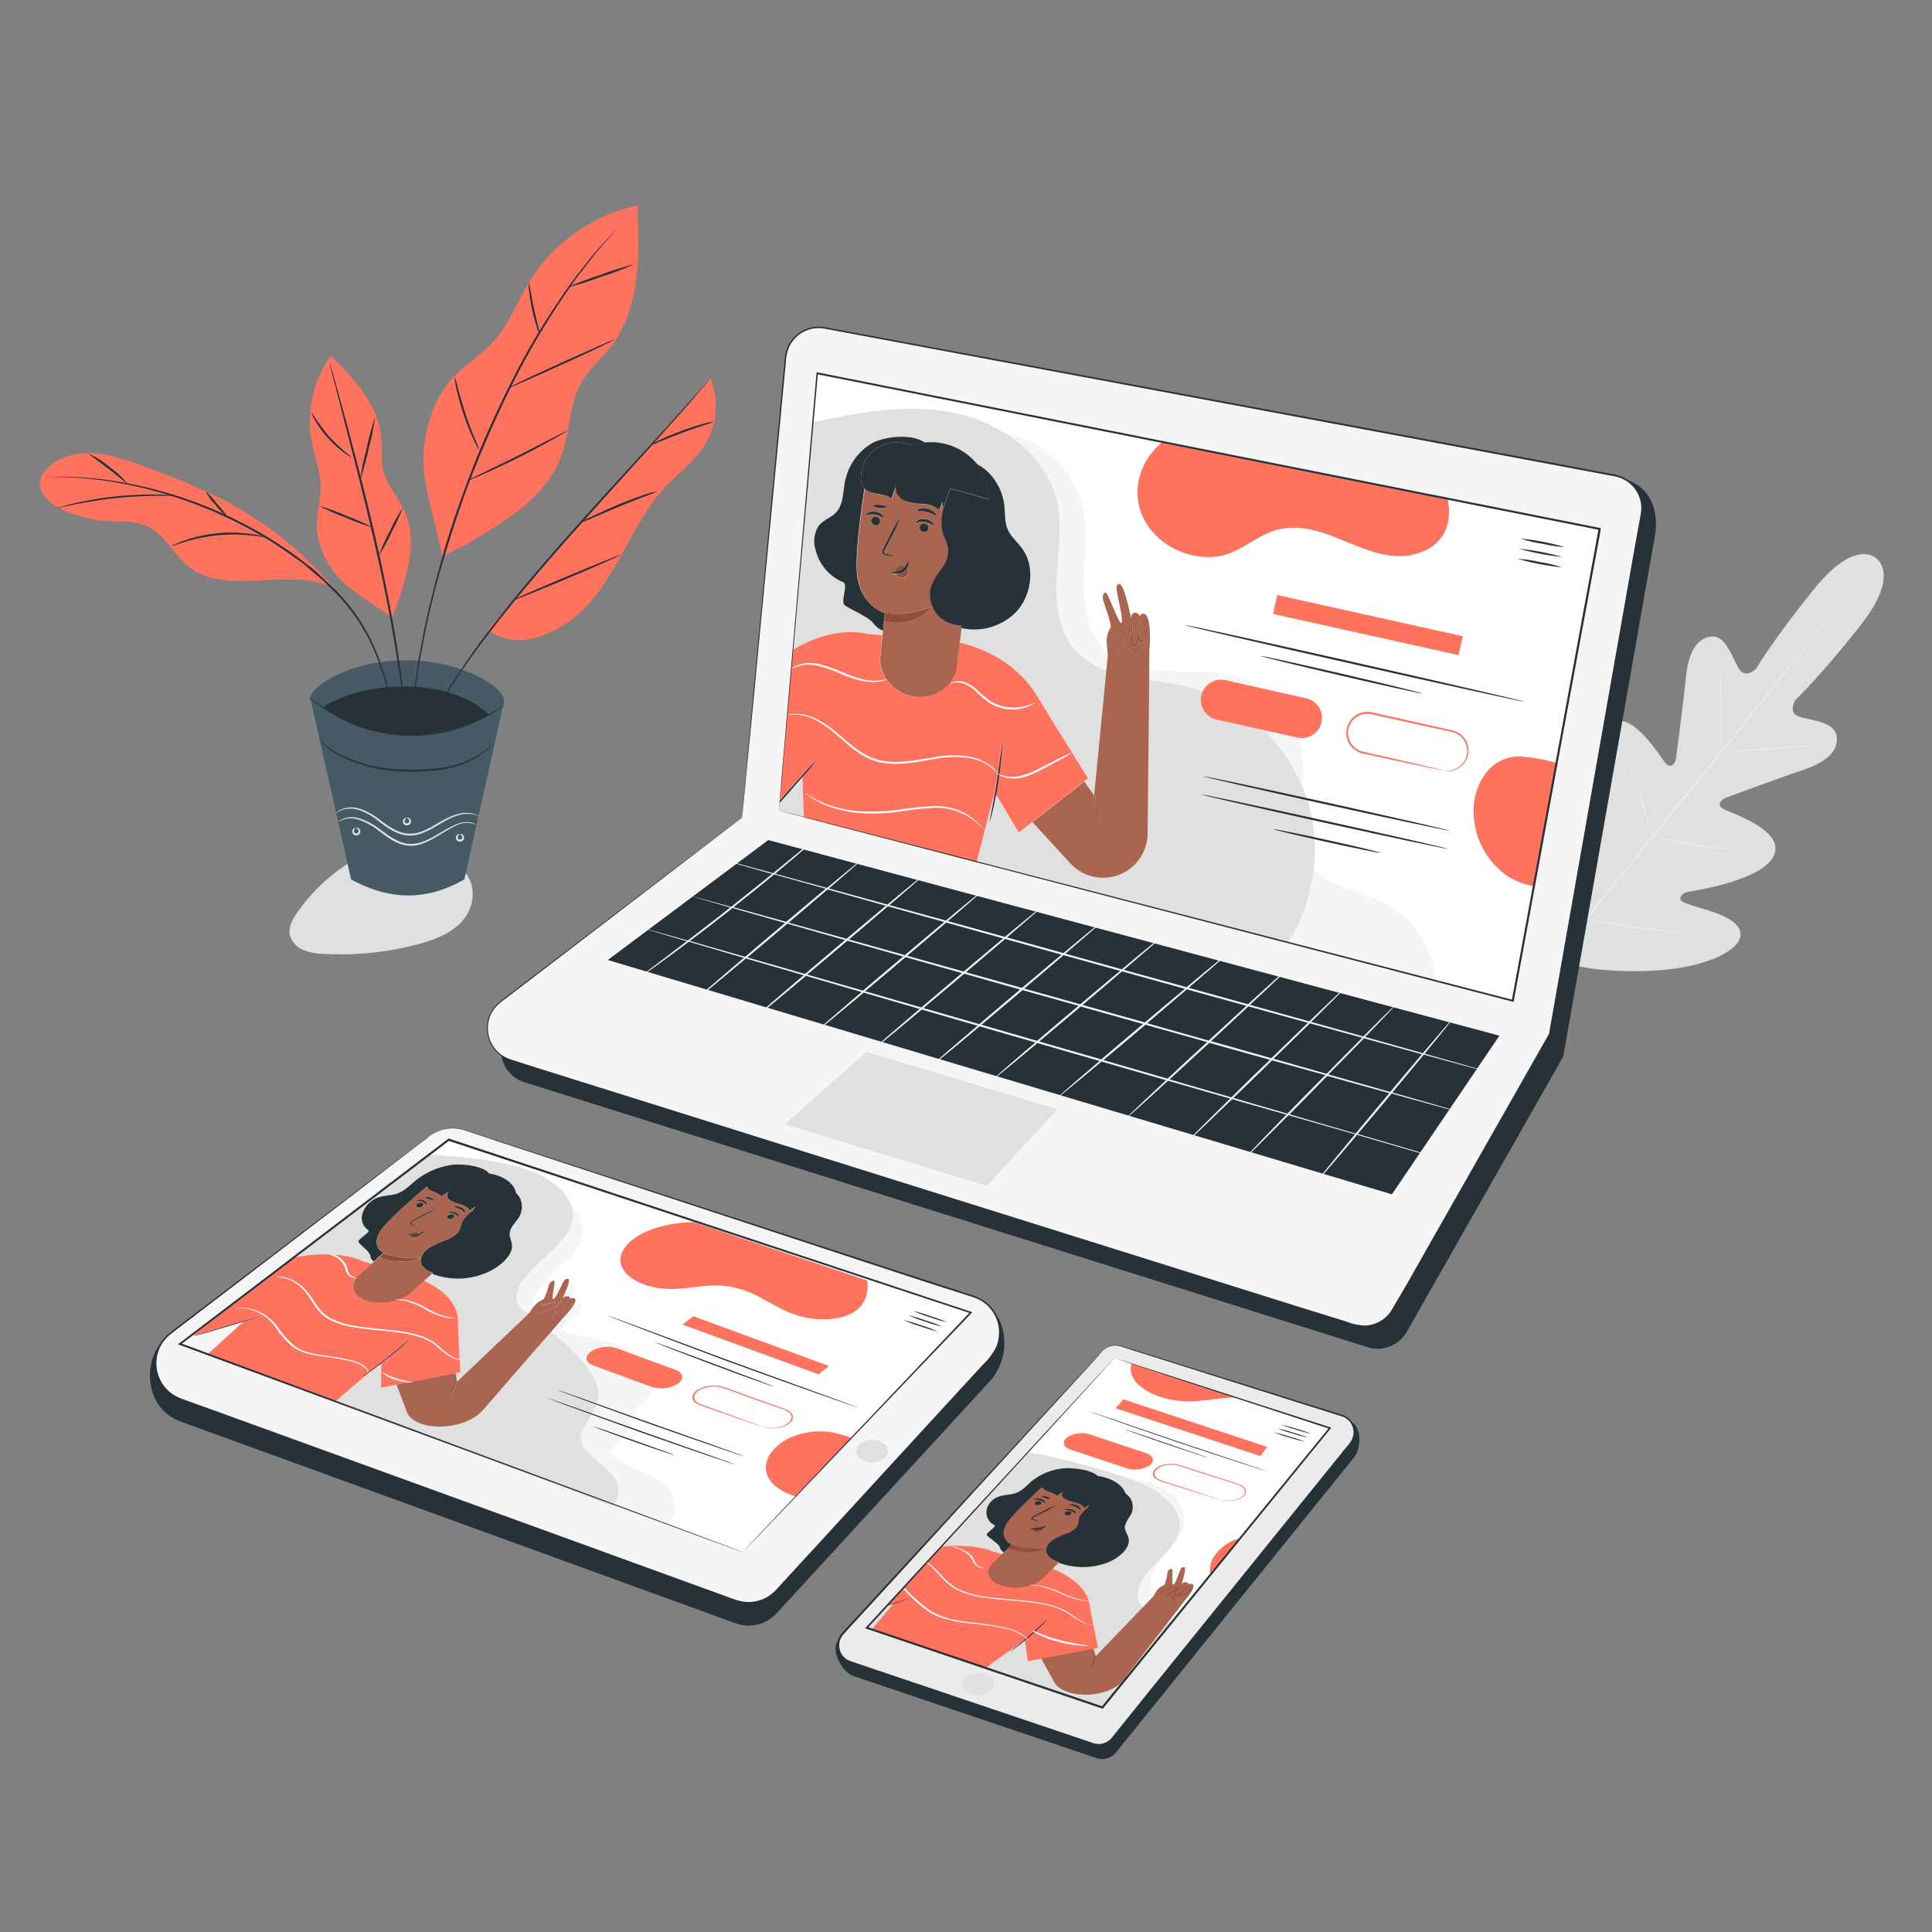 <svg xmlns="http://www.w3.org/2000/svg" xmlns:xlink="http://www.w3.org/1999/xlink" viewBox="0 0 500 500"><rect x="0" y="0" width="500" height="500" fill="#808080" stroke="none"/><defs><clipPath id="freepik--clip-path--inject-2"><polygon points="288.42 351.46 224.3 421.29 285.29 441.92 344.18 369.58 288.42 351.46" style="fill:none"></polygon></clipPath></defs><g id="freepik--background-complete--inject-2"><path d="M90.15,223.44a46.81,46.81,0,0,0-13.29,12.83c-1.12,1.63-2.17,3.52-1.87,5.47a5.7,5.7,0,0,0,3.41,4.07,14.68,14.68,0,0,0,5.38,1.05,77.87,77.87,0,0,0,24.64-2.56c4.65-1.26,9.5-3.19,12.19-7.19,2.42-3.59,2.39-9-.84-11.87-2.19-2-5.32-2.44-8.25-2.69a92,92,0,0,0-20.45.53" style="fill:#e0e0e0"></path><path d="M485.59,144.49s-5.25-5.36-15.87,7.68-15.26,20.89-15.26,20.89-2.63,2.64-4.31.18-3.34-8.77-7.14-8.52-6.07,4.15-6.67,10.4-2.42,19.89-2.59,21.12-1.23,2.82-2.64,1.33-8.65-14.15-14.45-10.35-4.61,21.48-4.52,23.41-.43,2.64-1.4,2.91-3-4.22-5.21-7.73-5.38-7.21-8.54-4.73-6.66,14.79.87,37.65l4.19,10.36,11.08,1.75c24,2.29,35.21-3.84,36.92-7.46s-2.59-5.92-6.5-7.29-8.74-2.37-8.69-3.37.61-1.68,2.52-2,19.41-3.09,21.84-9.59-11.52-10.76-13.29-11.8-.43-2.44.71-2.87,14.07-5.22,20-7.19,9.28-4.89,8.67-8.8-7.12-4-9.89-5.08-.77-4.25-.77-4.25,6.62-6.26,17-19.5,3.8-17.24,3.8-17.24" style="fill:#e0e0e0"></path><path d="M476.06,156.16s-.06.1-.2.29l-.62.82c-.57.73-1.39,1.79-2.43,3.15-2.12,2.73-5.2,6.67-9,11.51-7.66,9.69-18.36,23-30.21,37.63S411,237.49,403.28,247.14c-3.85,4.82-7,8.72-9.12,11.44l-2.48,3.1c-.28.35-.5.61-.65.81s-.23.26-.23.26.06-.1.2-.29l.62-.82c.57-.73,1.39-1.79,2.43-3.15,2.12-2.73,5.2-6.66,9-11.5,7.66-9.69,18.36-23,30.22-37.65s22.58-27.91,30.28-37.56l9.12-11.44,2.48-3.11.65-.8Z" style="fill:#ebebeb"></path><path d="M445,173.65a4.07,4.07,0,0,1,.11.8c.06.52.11,1.27.18,2.19.12,1.86.22,4.42.27,7.25s.09,5.32.13,7.25c0,.87,0,1.6.05,2.19a4.63,4.63,0,0,1,0,.81,3.15,3.15,0,0,1-.13-.8c-.05-.52-.11-1.27-.16-2.19-.1-1.86-.16-4.42-.22-7.25s-.13-5.32-.18-7.25q0-1.31-.06-2.19A3.2,3.2,0,0,1,445,173.65Z" style="fill:#ebebeb"></path><path d="M446.67,194.55c0-.1,5.27-.53,11.78-1s11.8-.73,11.81-.63-5.27.53-11.79,1S446.67,194.65,446.67,194.55Z" style="fill:#ebebeb"></path><path d="M427.44,216.23a3.06,3.06,0,0,1,.82.13l2.19.48c1.85.4,4.41.95,7.25,1.44s5.43.87,7.31,1.12l2.22.3a3.87,3.87,0,0,1,.81.15,3.66,3.66,0,0,1-.82,0c-.53,0-1.3-.09-2.24-.18-1.89-.19-4.49-.52-7.34-1s-5.41-1.08-7.25-1.54c-.92-.24-1.66-.43-2.17-.59A5.06,5.06,0,0,1,427.44,216.23Z" style="fill:#ebebeb"></path><path d="M421.75,197.66a2.65,2.65,0,0,1,.3.7c.19.53.41,1.19.68,2,.57,1.65.74,4.33,2.14,6.49.82,2.55,1.54,4.86,2,6.53l.58,2a3.59,3.59,0,0,1,.17.75,2.65,2.65,0,0,1-.3-.7l-.68-2c-.57-1.66-1.32-4-2.14-6.5s-1.53-4.85-2-6.53l-.58-2A3.6,3.6,0,0,1,421.75,197.66Z" style="fill:#ebebeb"></path><path d="M402.35,214.64a5.6,5.6,0,0,1,.37.9l.89,2.51c.73,2.12,1.72,5,2.8,8.3s2,6.2,2.71,8.34c.31,1,.58,1.88.78,2.54a4.35,4.35,0,0,1,.24.94,5.6,5.6,0,0,1-.37-.9l-.89-2.5c-.73-2.12-1.72-5.06-2.8-8.31s-2-6.2-2.71-8.34c-.31-1-.57-1.88-.78-2.54A5.29,5.29,0,0,1,402.35,214.64Z" style="fill:#ebebeb"></path><path d="M410.11,237.56a6.25,6.25,0,0,1,1,.15l2.8.5c2.36.43,5.63,1,9.26,1.54s6.91.94,9.3,1.21l2.83.33a5.42,5.42,0,0,1,1,.16,6.93,6.93,0,0,1-1.05,0c-.67,0-1.64-.11-2.83-.22-2.4-.21-5.7-.57-9.34-1.11s-6.89-1.15-9.25-1.64c-1.17-.24-2.12-.45-2.78-.61A7.33,7.33,0,0,1,410.11,237.56Z" style="fill:#ebebeb"></path></g><g id="freepik--Mobile--inject-2"><path d="M286.22,353.32,217,424.45c-2.22,2.42.81,8.27,3.92,9.32L283.8,455a4.55,4.55,0,0,0,5-1.45l61.59-76.33c2-2.5,2.05-8.35-1-9.31l-58.46-15.86A4.52,4.52,0,0,0,286.22,353.32Z" style="fill:#263238"></path><path d="M285.33,349.66l-67.18,73.08a4.55,4.55,0,0,0,1.89,7.38l62.87,21.23a4.55,4.55,0,0,0,5-1.45l61.59-76.33a4.55,4.55,0,0,0-2.17-7.19L290,348.4A4.52,4.52,0,0,0,285.33,349.66Z" style="fill:#ebebeb"></path><path d="M285.33,349.66A3.5,3.5,0,0,1,286,349a4.57,4.57,0,0,1,2.5-.9,5.2,5.2,0,0,1,1.95.32l2.27.7,5.66,1.75,36,11.23,11.94,3.73a15.28,15.28,0,0,1,1.57.53,5.15,5.15,0,0,1,1.42,1,4.78,4.78,0,0,1,.22,6.45l-2.19,2.71-18.77,23.3-20.75,25.74-11,13.61-5.61,7-2.84,3.51a5.39,5.39,0,0,1-1.73,1.59,4.91,4.91,0,0,1-2.31.6,6.6,6.6,0,0,1-2.29-.5l-2.15-.73-4.29-1.44-8.47-2.87-16.57-5.6-16-5.41-7.75-2.62-3.81-1.29-1.89-.64a15.7,15.7,0,0,1-1.89-.71,4.76,4.76,0,0,1-2.43-3.17,4.71,4.71,0,0,1,.8-3.87c1.72-2,3.45-3.78,5.14-5.63l9.83-10.69,17.67-19.17,25.61-27.73,7-7.52,1.82-1.95c.42-.44.64-.65.64-.65l-.6.69-1.78,2L276,359.92l-25.49,27.84L232.93,407l-9.82,10.7c-1.67,1.84-3.44,3.7-5.09,5.59a4.26,4.26,0,0,0-.72,3.49,4.32,4.32,0,0,0,2.19,2.86,17,17,0,0,0,1.83.67l1.89.64,3.81,1.29,7.75,2.61,16,5.4,16.57,5.59,8.48,2.86,4.28,1.45,2.15.73a6.06,6.06,0,0,0,2.13.47,4.3,4.3,0,0,0,2.05-.54,5.09,5.09,0,0,0,1.59-1.45l2.83-3.52q2.83-3.49,5.62-7l11-13.6,20.77-25.72c6.62-8.2,12.92-16,18.81-23.27,1.33-1.87,3.43-3.44,3.24-5.72a4.35,4.35,0,0,0-1.24-2.88,4.56,4.56,0,0,0-1.28-.9c-.48-.2-1-.35-1.53-.52l-11.93-3.76-36-11.39-5.65-1.79-2.26-.73a5,5,0,0,0-1.9-.33,4.54,4.54,0,0,0-2.48.83,4.06,4.06,0,0,0-.52.43Z" style="fill:#263238"></path><path d="M257.28,435.75c0,1.61-1.8,2.94-4.08,3s-4.13-1.25-4.16-2.86,1.81-2.93,4.08-3S257.26,434.14,257.28,435.75Z" style="fill:#e0e0e0"></path><polygon points="288.42 351.46 223.75 421.3 284.74 441.93 344.18 369.58 288.42 351.46" style="fill:#fff"></polygon><path d="M339.45,371.07a35.63,35.63,0,0,1-4.08-1.1,34.59,34.59,0,0,1-3.86-1.3,72.4,72.4,0,0,1,7.94,2.4Z" style="fill:#263238"></path><path d="M338.55,372.07a35.57,35.57,0,0,1-4.09-1.11,30.25,30.25,0,0,1-3.86-1.3,38.09,38.09,0,0,1,4.06,1.11A34.15,34.15,0,0,1,338.55,372.07Z" style="fill:#263238"></path><path d="M337.68,373.11a37.5,37.5,0,0,1-4.09-1.11,33.51,33.51,0,0,1-3.88-1.3,38.59,38.59,0,0,1,4.07,1.11A32.51,32.51,0,0,1,337.68,373.11Z" style="fill:#263238"></path><path d="M328,380.82c0,.05-10.81-3.42-23.73-7.74-12.62-4.3-22.56-7.83-22.51-7.87s10.08,3.41,22.68,7.72C317.4,377.25,328.07,380.78,328,380.82Z" style="fill:#263238"></path><path d="M312.86,377.36c-.05,0-5.1-1.62-11.21-3.7s-10.84-3.8-10.79-3.84,4.93,1.61,11,3.69S312.91,377.31,312.86,377.36Z" style="fill:#263238"></path><path d="M291.61,380l-14.48-4.81c-1.93-.64-2.37-2.06-1-3.16h0a7,7,0,0,1,5.94-.81l14.4,4.8c2,.65,2.48,2.07,1.14,3.16h0A7.06,7.06,0,0,1,291.61,380Z" style="fill:#FF725E"></path><path d="M315.61,388.07s.2.05.59.13a7.74,7.74,0,0,0,1.78.15,7.31,7.31,0,0,0,2.65-.55c.85-.38,1.57-1,1.56-1.75s-.72-1.53-2.16-1.93l-4.53-1.44c-3.18-1-6.64-2.13-10.27-3.3a7,7,0,0,0-2.9-.25,5.86,5.86,0,0,0-2.53.82,1.86,1.86,0,0,0-1,1.43,1.65,1.65,0,0,0,.86,1.33,4.84,4.84,0,0,0,1,.46l1.13.37,2.17.7,3.91,1.27,5.68,1.86,1.54.51.52.19a3.35,3.35,0,0,1-.57-.15l-1.59-.48-5.75-1.79-3.94-1.24-2.18-.7-1.14-.36a5,5,0,0,1-1.07-.5,1.8,1.8,0,0,1-1-1.46,2,2,0,0,1,1.07-1.57,6.38,6.38,0,0,1,2.78-.92,7.93,7.93,0,0,1,3.21.28l10.24,3.32,4.51,1.45a4.38,4.38,0,0,1,1.74.92,1.57,1.57,0,0,1,.54,1.18c0,.79-.8,1.46-1.72,1.85a7.54,7.54,0,0,1-2.8.54,7.38,7.38,0,0,1-1.82-.2A3.13,3.13,0,0,1,315.61,388.07Z" style="fill:#FF725E"></path><polygon points="326.2 376.84 288.7 364.45 290.75 362.14 327.94 374.46 326.2 376.84" style="fill:#FF725E"></polygon><g style="clip-path:url(#freepik--clip-path--inject-2)"><path d="M361.67,359.91l-41.16-14.65c-17.35-2.5-28.67,3.58-27.83,9.65.6,4.12,7,7.45,14,7.74,4.74.19,9.52-1.15,14.27-1a29.77,29.77,0,0,1,12.22,3.29c3.53,1.66,6.83,3.55,11.05,4.68s9.76,1.31,13.52-.36C362.4,367.12,362.33,363.21,361.67,359.91Z" style="fill:#FF725E"></path><path d="M345.81,409.73c1.16-2.51.57-5.51-2.38-7.59s-7.34-3.35-11.81-4.41l-.33-.11a19.75,19.75,0,0,0-10.84.6A11.61,11.61,0,0,0,314,403.1c-1.72,3-.84,6.42,2.72,8.91s9.89,4,16,3.55S344.39,412.77,345.81,409.73Z" style="fill:#FF725E"></path><path d="M297.05,383.54c6.94,2,10.86,7.13,9.11,12.1-1,2.9-3.79,5.55-5.91,8.3s-3.67,5.9-2,8.52c1.62,2.46,5.75,3.93,9.94,4.92s8.75,1.68,12.39,3.25c7,3,9.31,9.21,5,13.95-2.39,2.59-6.6,4.87-7,7.72-.3,2.38,2.29,4.5,5.32,6.1s6.67,2.91,9.24,4.77c5.35,3.82,5,9.77-1,13.58L210.7,422.31l40.66-49.2Z" style="fill:#f5f5f5"></path><path d="M305.62,458.35c12.91-3.26,22.16-10.07,23.5-17.19s-4.86-14.27-15.48-18.05c-3.51-1.26-7.44-2.16-11-3.39s-6.65-2.88-7.78-5.09c-1.44-2.84.64-6.06,3.23-8.89s5.71-5.59,6.81-8.62c2.12-5.91-4-11.45-12.18-14.28s-23-7.1-32.67-7.74c0,0-51.43,47.94-50.62,48.1S305.62,458.35,305.62,458.35Z" style="fill:#e0e0e0"></path><path d="M306.57,414.29l-8.12-1.09s.57-.95.74-1.25a4,4,0,0,1,1.84-1.63,1.7,1.7,0,0,0,.38-.26,13.13,13.13,0,0,0,.74-3.08c.15-.88,1.17-1.17,1.25-.79.13.7-.17,3.55.12,3.87s.9-1.07.9-1.07c1.17-3,1.14-3.45,2-3.41s-.67,4.49-.67,4.49a1.08,1.08,0,0,1,1.06-.61c.82,0,.79.66.79.66.1-.32.83-.24.83-.24,1.67.47-1.89,4.41-1.89,4.41l-8.12-1.09L283.6,428.59l-1.48-4.49-14,2.67,4.73,8.6c.86,1.51,3,2.64,5.75,3.05h0c4.64.69,9.81-.78,11.9-3.38Z" style="fill:#aa6550"></path><path d="M300.34,413.22s.55-.18,1.39-.5c.41-.16.9-.37,1.4-.62l.75-.42c.24-.15.54-.31.61-.48a.16.16,0,0,0-.1-.24,1,1,0,0,0-.47,0,8.38,8.38,0,0,0-1.09.16,8,8,0,0,0-1.6.53l-.14.07,0-.1a1.24,1.24,0,0,0-.31-.6.83.83,0,0,1,.51.58l-.16,0a6.61,6.61,0,0,1,1.64-.61,7.7,7.7,0,0,1,1.15-.18,1.5,1.5,0,0,1,.69.06.3.3,0,0,1,.21.42,1.8,1.8,0,0,1-.71.57,7.56,7.56,0,0,1-.79.42,11.88,11.88,0,0,1-1.47.61A7.09,7.09,0,0,1,300.34,413.22Z" style="fill:#934d3d"></path><path d="M305.69,410.36a3.66,3.66,0,0,1-.58.89l-.7.94a2.66,2.66,0,0,0-.38.54c-.09.17.06.36.3.33a1.53,1.53,0,0,0,.7-.39l.57-.51c.35-.32.65-.63.9-.88a5.85,5.85,0,0,1,.89-.8,4.81,4.81,0,0,1-.7.86c-.23.26-.51.57-.85.91-.17.16-.35.34-.56.52a1.79,1.79,0,0,1-.92.47.67.67,0,0,1-.59-.18.34.34,0,0,1,0-.36,3.5,3.5,0,0,1,.42-.57l.77-.93A5.28,5.28,0,0,1,305.69,410.36Z" style="fill:#934d3d"></path><path d="M306.23,411.81s-.2.19-.37.51a.63.63,0,0,0-.07.53c.06.07.12.09.26,0a4.13,4.13,0,0,0,.45-.25,15.27,15.27,0,0,0,1.94-1.54c.08,0-.42.86-1.72,1.66a3.57,3.57,0,0,1-.52.28.8.8,0,0,1-.42,0,.36.36,0,0,1-.26-.17.39.39,0,0,1,0-.35.92.92,0,0,1,.14-.28A1.27,1.27,0,0,1,306.23,411.81Z" style="fill:#934d3d"></path><path d="M222.26,425.63l9.1-10.77-11,3.53L219.19,417l-5.62-7-1.18-1.51,16-4.93c19.84-6.42,28.4-2.07,28.4-2.07l14,3.94s10,2.89,11.14,9.66c1,5.52,2.22,11.38,2.22,11.38l-18.13,3.43-.81-5.58-13.07,9.45" style="fill:#FF725E"></path><path d="M304,414.48c-.1,0-.15-.52-.71-1a9.82,9.82,0,0,0-1.25-.8,2.67,2.67,0,0,1,1.53.69C304.21,413.9,304.12,414.49,304,414.48Z" style="fill:#934d3d"></path><path d="M282.52,431.88a3,3,0,0,1,.26-1.71,4.26,4.26,0,0,1,.9-1.68,9.84,9.84,0,0,1-.58,1.69A10.52,10.52,0,0,1,282.52,431.88Z" style="fill:#934d3d"></path><path d="M235.35,413.75s-3.32,1.1-7.5,2.37-7.65,2.24-7.68,2.2,3.37-1.11,7.57-2.37S235.32,413.7,235.35,413.75Z" style="fill:#263238"></path><path d="M271,419.16s-.08.13-.29.35-.5.55-.89.94c-.78.78-1.91,1.85-3.25,3s-2.63,2.17-3.59,2.9l-1.17.85a3.55,3.55,0,0,1-.47.3s.11-.13.37-.34l1.09-.88c.91-.74,2.17-1.77,3.51-2.92s2.48-2.2,3.31-3l1-.91A1.85,1.85,0,0,1,271,419.16Z" style="fill:#263238"></path><path d="M284.41,382.52c-.71-1.95-6.56-2.84-9.53-2.47a15.63,15.63,0,0,0-7.94,3.32c-1.29,1.1-2.31,2.46-4.19,3.08-1.4.46-3,.39-4.35.9a4.75,4.75,0,0,0-2.74,2.46,3.65,3.65,0,0,0,1.66,4.87c.79.47-2.42,2.09-1.87,2.7s3.1,2.21,3.32,3.09c.59,2.33,5.38,2.28,9.28,2.44a21.82,21.82,0,0,1,2.32.12,10.94,10.94,0,0,1,3.15,1.22,18,18,0,0,0,12,.52c4.12-1.26,7.21-4.27,6.53-6.79-.27-1-1.07-1.91-.93-3a9.26,9.26,0,0,1,1.42-2.75,4.27,4.27,0,0,0-.14-4.66,7.79,7.79,0,0,0-5.06-2.76" style="fill:#263238"></path><path d="M257,404.46c2.36-2.27,4.76-4.67,4.76-4.67s-3.94-1.86-.9-6c2.86-3.9,12.18-12,12.18-12h0c7.86.25,14.15,3.73,15.41,8.5h0l-18.68,18.29c-2.24,2.12-6.91,2.92-10.45,1.79h0C255.74,409.28,254.72,406.61,257,404.46Z" style="fill:#aa6550"></path><path d="M267.94,388.73c-.28.26-.19.58.2.72a1.27,1.27,0,0,0,1.2-.21c.27-.25.18-.57-.21-.71A1.28,1.28,0,0,0,267.94,388.73Z" style="fill:#263238"></path><path d="M267.44,388c0,.09.85,0,1.63.24s1.09.69,1.24.65.09-.16,0-.36a1.67,1.67,0,0,0-.92-.6,3.34,3.34,0,0,0-1.37-.11C267.62,387.85,267.42,387.94,267.44,388Z" style="fill:#263238"></path><path d="M275.73,391.37c-.27.26-.17.58.22.72a1.27,1.27,0,0,0,1.2-.21c.27-.25.17-.57-.22-.71A1.29,1.29,0,0,0,275.73,391.37Z" style="fill:#263238"></path><path d="M275.44,390.74a16.65,16.65,0,0,1,1.65.24c.79.24,1.11.69,1.26.66s.09-.16,0-.36a1.77,1.77,0,0,0-.93-.61,3.45,3.45,0,0,0-1.39-.11C275.62,390.61,275.43,390.7,275.44,390.74Z" style="fill:#263238"></path><path d="M268.66,393.74a5,5,0,0,0-1.13-.55c-.19-.08-.36-.17-.3-.27s.29-.23.54-.35l1.63-.84a36.73,36.73,0,0,0,4-2.25,43.26,43.26,0,0,0-4.26,2.07l-1.61.85c-.23.13-.54.26-.64.5a.26.26,0,0,0,.13.3,1.89,1.89,0,0,0,.31.13A6.82,6.82,0,0,0,268.66,393.74Z" style="fill:#263238"></path><path d="M261.74,399.79a25.06,25.06,0,0,0,9.21,1,14,14,0,0,1-10.06-.11Z" style="fill:#934d3d"></path><path d="M276.71,389.42c0,.06.22.08.51.15a6.63,6.63,0,0,1,1.1.36,4.79,4.79,0,0,1,.9.52c.2.15.3.26.39.25s.13-.18,0-.4a2,2,0,0,0-.89-.68,3.79,3.79,0,0,0-1.36-.31C277,389.3,276.71,389.38,276.71,389.42Z" style="fill:#263238"></path><path d="M269.58,387.16c-.09.1.33.33.94.51a2.48,2.48,0,0,0,1.28.18c.09-.1-.33-.33-.94-.51A2.49,2.49,0,0,0,269.58,387.16Z" style="fill:#263238"></path><path d="M269.84,395.55c-.08-.42-.85-.67-1.54-.51s-1.14.69-.91,1.07a1.64,1.64,0,0,0,1.74.28c.65-.23.93-.79.57-1.13" style="fill:#934d3d"></path><path d="M270.63,394.83a6.75,6.75,0,0,1-1.86.7,8.63,8.63,0,0,1-2.09-.09c-.05,0,.09.17.47.3a3.79,3.79,0,0,0,1.72.11,3.28,3.28,0,0,0,1.5-.6C270.64,395,270.69,394.85,270.63,394.83Z" style="fill:#263238"></path><path d="M280.88,381.48a9.34,9.34,0,0,0-5.63-.67,9,9,0,0,0-5,2.48c-.45.51-.77,1.1-.56,1.6.46,1.09,3,1.22,3.75,2.21l2.06-1.38a1.16,1.16,0,0,0-.12,2,9.33,9.33,0,0,0,2.86,1.11,4.16,4.16,0,0,1,2.46,1.37l1.29-.83-.9,1.64,5.32,3c3.84-1.83,5.83-5,4.8-7.67s-4.92-4.53-9.37-4.52" style="fill:#263238"></path><path d="M284.11,402.42a13.15,13.15,0,0,1-6.74,2.12c-2.5.09-4.91-.61-6-1.86s-.61-3,1.19-4.19a22,22,0,0,1,3.49-1.6,5.76,5.76,0,0,0,2.8-1.95,5.44,5.44,0,0,0,.33-1.67c.39-1.94,2.94-3.6,5.31-5.06l6.5,3.05Z" style="fill:#263238"></path><path d="M283,420.73a5.51,5.51,0,0,1-.65-.11,11.55,11.55,0,0,1-1.65-.53A13.69,13.69,0,0,1,278.6,419c-.76-.48-1.55-1.05-2.51-1.64a10.88,10.88,0,0,0-1.64-.84c-.31-.13-.6-.28-.95-.4l-1.07-.35a34.84,34.84,0,0,0-5.16-1c-3.82-.51-8.27-.68-12.68-1.33a24.73,24.73,0,0,1-5.87-1.52,12.41,12.41,0,0,1-3.82-2.45c-1.89-1.78-3.12-3.52-4.8-4.74a12.64,12.64,0,0,0-4.92-2.3,20.3,20.3,0,0,0-2.39-.36l.67,0a14.56,14.56,0,0,1,1.81.25,13.11,13.11,0,0,1,5.1,2.27c1.73,1.22,3,3,4.89,4.73a12.68,12.68,0,0,0,3.76,2.39,24.56,24.56,0,0,0,5.75,1.48c4.35.64,8.8.81,12.65,1.34a35.48,35.48,0,0,1,5.22,1.07l1.09.37c.35.12.65.28,1,.41a10.11,10.11,0,0,1,1.65.87c1,.6,1.73,1.18,2.46,1.67a14.71,14.71,0,0,0,2.06,1.15A14.56,14.56,0,0,0,283,420.73Z" style="fill:#fff"></path><path d="M266.14,424.64a9.46,9.46,0,0,0-1.1-1.12,13.11,13.11,0,0,0-5-2.07,82.53,82.53,0,0,0-9.44-1.36,40.11,40.11,0,0,1-5.5-1,17.54,17.54,0,0,1-4.73-2,36,36,0,0,1-6-5.26,18.83,18.83,0,0,0-5.63-3.87,18,18,0,0,0-5.58-1.42c-1.52-.12-2.43-.06-2.41-.09a15.41,15.41,0,0,1,2.47,0,17.91,17.91,0,0,1,5.8,1.36,18.79,18.79,0,0,1,5.81,3.88,38,38,0,0,0,6,5.2,17.39,17.39,0,0,0,4.59,1.95,40.38,40.38,0,0,0,5.38,1,77.11,77.11,0,0,1,9.46,1.43,12.39,12.39,0,0,1,5,2.2A2.72,2.72,0,0,1,266.14,424.64Z" style="fill:#fff"></path><path d="M281.91,425.94a29.66,29.66,0,0,1-8.41-1.15c-4.27-1.16-6.59-2.83-6.4-2.89s2.74,1.37,6.86,2.48S282,425.8,281.91,425.94Z" style="fill:#fff"></path><path d="M282.49,414.36a4.5,4.5,0,0,1-.76,0,13.61,13.61,0,0,1-2-.21,24.25,24.25,0,0,1-5.48-1.85,24.11,24.11,0,0,0-5.3-1.83,22.91,22.91,0,0,0-2.62-.3,3.26,3.26,0,0,1,.76,0,13.14,13.14,0,0,1,2,.18,22.41,22.41,0,0,1,5.48,1.8,25.74,25.74,0,0,0,5.3,1.87C281.41,414.33,282.51,414.31,282.49,414.36Z" style="fill:#fff"></path><path d="M246.21,400.25a8,8,0,0,1,1.94.43,7.57,7.57,0,0,1,3.29,2,6.07,6.07,0,0,1,.87,1.47,2.75,2.75,0,0,0,.91,1.1,4.08,4.08,0,0,0,1.65.6,1.49,1.49,0,0,1-.6,0,3.61,3.61,0,0,1-1.3-.47,3,3,0,0,1-1.05-1.12,7.24,7.24,0,0,0-.88-1.44,7.85,7.85,0,0,0-3.09-2C246.93,400.44,246.18,400.29,246.21,400.25Z" style="fill:#fff"></path></g><path d="M288.42,351.46l1,.3,2.91.92,11.16,3.57,40.77,13.14.28.09-.19.23-58.85,72.38-.11.14-.17-.06L281.77,441l-57.55-19.49-.35-.12.25-.27,46.32-50.28,13.24-14.32,3.52-3.79.91-1,.31-.32-.3.36-.9,1-3.49,3.86-13.17,14.44c-11.3,12.34-27.29,29.8-46.08,50.34l-.1-.39,57.55,19.44,3.44,1.17-.28.08L344,369.46l.1.32-40.62-13.3-11.16-3.69-2.91-1Z" style="fill:#263238"></path></g><g id="freepik--Computer--inject-2"><path d="M195.48,217.36,133.05,265a8.62,8.62,0,0,0,2.64,15.07L354,348.67a8.61,8.61,0,0,0,10.07-4l40.49-71.23,23.73-134.76c.82-4.65.12-12-7.36-14.53L217,90.57a8.63,8.63,0,0,0-10.16,7.66Z" style="fill:#263238"></path><path d="M192,211.63,129.6,259.29a8.62,8.62,0,0,0,2.65,15.07l218.27,68.58a8.63,8.63,0,0,0,10.07-4l40.49-71.23L424.82,133a8.61,8.61,0,0,0-6.9-10L213.51,84.84a8.61,8.61,0,0,0-10.16,7.65Z" style="fill:#f5f5f5"></path><path d="M192,211.63s.06-.81.2-2.36.35-3.87.63-6.89c.56-6.06,1.39-15,2.46-26.47s2.4-25.54,3.93-41.85q1.16-12.24,2.46-26.12.65-6.94,1.34-14.26a12,12,0,0,1,.72-3.67,8.77,8.77,0,0,1,9.35-5.4l142.49,26.54,41.18,7.68,21.27,4a8.88,8.88,0,0,1,7.08,7.82,9.46,9.46,0,0,1-.15,2.81l-.48,2.73c-.32,1.81-.65,3.64-1,5.46-5.14,29.24-10.47,59.5-15.93,90.5-2.15,12.22-4.28,24.32-6.28,35.66v0l0,0-21.5,37.8q-5.28,9.31-10.49,18.46l-5.18,9.12-2.58,4.52A21.94,21.94,0,0,1,360.2,340a8.77,8.77,0,0,1-1.88,1.87,9,9,0,0,1-4.95,1.69,8.86,8.86,0,0,1-2.61-.32c-.84-.24-1.64-.51-2.46-.76l-9.71-3.05-19.13-6-37-11.62-127.13-40-13.18-4.15-6.33-2-3.11-1c-.51-.14-1-.36-1.52-.55a10.31,10.31,0,0,1-1.42-.79,8.87,8.87,0,0,1-2.79-11.2,12.11,12.11,0,0,1,.82-1.28,8.14,8.14,0,0,1,1-1.1c.74-.69,1.54-1.23,2.3-1.83l4.53-3.46,30.45-23.18,19.2-14.6,5-3.78c1.12-.86,1.71-1.28,1.71-1.28l-1.67,1.3-5,3.81-19.14,14.67-30.42,23.28-4.53,3.47c-.76.59-1.58,1.15-2.28,1.81a9.08,9.08,0,0,0-1,1.07,9.94,9.94,0,0,0-.78,1.24,8.55,8.55,0,0,0,2.7,10.8,9.54,9.54,0,0,0,1.37.75c.49.19,1,.4,1.49.55l3.1,1,6.34,2,13.18,4.13,127.17,39.89,37,11.61,19.13,6,9.71,3a14.25,14.25,0,0,0,4.91,1.06,8.52,8.52,0,0,0,4.66-1.6,8.25,8.25,0,0,0,1.78-1.76,22.34,22.34,0,0,0,1.33-2.19L363.7,333q2.58-4.54,5.18-9.12,5.19-9.15,10.49-18.46l21.49-37.81,0,.08c2-11.34,4.12-23.44,6.28-35.66l15.94-90.49,1-5.47.49-2.73a9.25,9.25,0,0,0,.15-2.67A8.39,8.39,0,0,0,418,123.3l-21.27-4-41.18-7.7L213.08,85a8.42,8.42,0,0,0-9,5.17,11.61,11.61,0,0,0-.7,3.57q-.71,7.33-1.36,14.28c-.89,9.25-1.73,18-2.51,26.14-1.57,16.31-2.92,30.37-4,41.86s-2,20.39-2.56,26.44c-.29,3-.52,5.31-.67,6.86S192,211.63,192,211.63Z" style="fill:#263238"></path><polygon points="198.83 217.41 157.3 248.45 360.22 309.09 388.05 268.03 198.83 217.41" style="fill:#263238"></polygon><polygon points="224.21 272.22 203.11 290.96 255.39 306.89 273.65 287.07 224.21 272.22" style="fill:#e0e0e0"></polygon><path d="M360.14,283c11.57,3.21,18.38,5.07,18.39,5s-6.71-2-18.17-5.27c3-3.61,5.78-6.95,8.13-9.8,10.53,2.88,16.68,4.54,16.7,4.49s-6.07-1.79-16.5-4.73c4.44-5.39,7.31-8.94,7.24-9s-3.1,3.46-7.69,8.87l-14.94-4.19c4.83-5,7.94-8.25,7.88-8.32s-3.36,3.18-8.34,8.19l-13.51-3.78c5.85-5.76,9.72-9.64,9.66-9.7s-4.13,3.77-10.15,9.57l-15.35-4.28c6.37-5.95,10.63-10,10.56-10.08s-4.53,3.94-11.07,9.93l-15.36-4.27c6.46-5.52,10.75-9.25,10.69-9.33s-4.57,3.63-11.21,9.18L290.86,251c6.47-5.52,10.76-9.26,10.7-9.33s-4.57,3.62-11.23,9.19l-4.48-1.25-10.12-2.8c6.12-5.24,10.14-8.74,10.08-8.81s-4.28,3.39-10.59,8.66L260.6,242.6c5.77-4.94,9.53-8.21,9.47-8.28s-4,3.17-10,8.15l-14.76-4.09c6.07-5.19,10-8.66,10-8.73s-4.25,3.36-10.5,8.59l-14.64-4c5.73-4.9,9.45-8.15,9.4-8.22s-4,3.14-9.9,8.08l-15.16-4.17c5.34-4.57,8.76-7.56,8.71-7.62s-3.67,2.89-9.19,7.49l-13.43-3.68c1.8-1.5,3.46-2.89,4.9-4.12,2.09-1.78,3.77-3.24,4.92-4.26l1.31-1.18a3.46,3.46,0,0,0,.44-.44,3,3,0,0,0-.51.36l-1.37,1.11-5,4.13-5.21,4.26c-8.7-2.38-13.7-3.72-13.71-3.67s4.89,1.45,13.46,3.87c-3.16,2.56-6.77,5.46-10.63,8.51-6.25-1.72-9.76-2.67-9.77-2.63s3.42,1,9.56,2.8l-.39.31c-3.8,3-7.41,5.78-10.63,8.24-7.06-2-11.05-3.11-11.07-3.07s3.9,1.21,10.84,3.25c-2.26,1.73-4.34,3.31-6.13,4.66l-5.19,3.91L165,253.2a4,4,0,0,0-.47.4s.2-.09.53-.32l1.46-1c1.26-.87,3.07-2.16,5.29-3.78,1.89-1.37,4.08-3,6.46-4.79l14.25,4.18c-8.24,7-14,12-14,12.11s6.1-4.88,14.52-11.95L208,252.39c-7.75,6.6-13.11,11.24-13,11.32s5.66-4.52,13.59-11.16l14.4,4.19c-7.32,6.23-12.31,10.56-12.24,10.64s5.28-4.21,12.78-10.49L238,261.11c-7.5,6.4-12.64,10.86-12.58,10.94s5.44-4.34,13.13-10.78L253,265.45c-7.08,6-11.86,10.19-11.8,10.27s5.07-4,12.33-10.11l14.43,4.17c-6.64,5.67-11.07,9.53-11,9.61s4.71-3.75,11.54-9.46l1.43.42,14.64,4.23c-6.56,5.6-10.93,9.4-10.87,9.47s4.65-3.68,11.39-9.32l16.7,4.82c-6.33,5.91-10.56,9.93-10.49,10s4.5-3.91,11-9.86l16.07,4.62c-6.72,6.61-11.28,11.17-11.21,11.25s4.84-4.46,11.72-11.1l14.06,4c-6.52,6.69-11,11.35-10.91,11.42s4.75-4.55,11.42-11.27l17.25,4.94c-6.2,7.47-10.47,12.73-10.39,12.8s4.56-5.15,10.89-12.66C364.82,297.65,373,300,373,299.9s-8.05-2.45-21.62-6.42c2.14-2.54,4.48-5.33,6.93-8.26ZM353,268.7l15,4.13c-2.39,2.83-5.2,6.16-8.22,9.77l-16-4.54C347.24,274.61,350.36,271.42,353,268.7Zm-14-3.86,13.55,3.73c-2.68,2.7-5.83,5.88-9.23,9.33L329.6,274C333,270.69,336.21,267.56,339,264.84Zm-15.9-4.39,15.4,4.25c-2.81,2.71-6,5.82-9.45,9.16l-15.63-4.41C316.9,266.2,320.19,263.14,323.07,260.45Zm-15.92-4.4,15.4,4.26c-2.92,2.67-6.23,5.72-9.75,9l-15.94-4.5C300.6,261.62,304.11,258.65,307.15,256.05Zm-16.77-4.65,16.24,4.5c-3.09,2.58-6.62,5.55-10.36,8.71l-16.1-4.53C283.87,256.94,287.35,254,290.38,251.4Zm-15.13-4.2,10.46,2.9,4.14,1.15c-3.07,2.57-6.58,5.52-10.3,8.66l-.5-.14-14-3.93C268.8,252.7,272.26,249.76,275.25,247.2ZM260.13,243l14.6,4.06-10.25,8.61L250,251.61C253.73,248.46,257.18,245.52,260.13,243Zm-15.24-4.24,14.73,4.1c-3,2.51-6.48,5.43-10.22,8.58l-14.62-4.09C238.48,244.22,241.92,241.29,244.89,238.76Zm-15.11-4.22,14.59,4.07c-3,2.52-6.48,5.44-10.19,8.57l-14.49-4.05C223.41,240,226.85,237.05,229.78,234.54Zm-15.59-4.36,15.09,4.22c-3,2.5-6.46,5.41-10.2,8.56l-15-4.18C207.84,235.6,211.29,232.67,214.19,230.18Zm-13.84-3.89L213.7,230c-3,2.47-6.44,5.39-10.21,8.57l-13.67-3.79C193.66,231.78,197.24,228.87,200.35,226.29Zm-7.51,21.33-14.32-4.09c3.18-2.38,6.7-5.08,10.39-8l.68-.54,13.58,3.87c-.8.68-1.61,1.37-2.44,2.06Zm15.5,4.44-14.93-4.28,7.66-6.45c.92-.77,1.82-1.53,2.7-2.29l14.93,4.24-1.62,1.37Zm15,4.31-14.44-4.15c2.64-2.2,5.51-4.63,8.53-7.17l1.88-1.6,14.45,4.09-.92.78C229.42,251.19,226.21,253.92,223.33,256.37Zm15.11,4.36-14.56-4.2c2.83-2.37,6-5,9.28-7.82l1.19-1,14.59,4.12L247.57,253Zm15,4.32L239,260.89c2.73-2.3,5.75-4.83,8.91-7.51l1.64-1.38L264,256.08l-.68.57C259.76,259.66,256.4,262.51,253.42,265.05Zm15,4.33L254,265.21c2.94-2.46,6.23-5.23,9.7-8.16l.95-.8,14.3,4,.16.05h0C275.19,263.59,271.56,266.68,268.4,269.38Zm16.59,4.8-15-4.33-1.09-.32c3.13-2.62,6.69-5.62,10.47-8.81l.28-.23,16.1,4.52C291.86,268.33,288.18,271.46,285,274.18Zm17.18,5-16.65-4.83c3.17-2.65,6.79-5.7,10.63-8.94l.24-.21,16,4.49C308.67,273.1,305.19,276.33,302.17,279.16ZM318.69,284l-16-4.65c3-2.77,6.48-5.95,10.15-9.34l.14-.12,15.68,4.39-.78.75C324.56,278.2,321.46,281.24,318.69,284Zm14.52,4.23-14-4.08c2.74-2.64,5.79-5.6,9-8.74l1-1L343,278.23l-1.57,1.59C338.46,282.8,335.7,285.63,333.21,288.18Zm17.66,5.15-17.14-5c2.46-2.48,5.18-5.23,8-8.14l1.77-1.8,16.06,4.47-1.7,2C355.4,287.88,353,290.73,350.87,293.33Z" style="fill:#f5f5f5"></path><path d="M201.57,209.56h0l.16-1.8.06-.6,3.42-39,5.16-58.8c11.61-2.54,23.51-4.77,35.18-2.75a40.7,40.7,0,0,1,14.63,5.62,26,26,0,0,1,20.14,19.45c1.33,6.16.3,12.55.17,18.85s.89,13.14,5.34,17.6c.26.26.53.51.8.74-.05-.67-.13-1.7-.17-2.13a6,6,0,0,1,.76-4,2.4,2.4,0,0,0,.22-.67c0-.83-1.35-4.9-1.86-6.39-.61-1.79.38-2.8.81-2.08.8,1.33,3,7.07,3.61,7.58s.15-2.49.15-2.49c-1.23-6.37-1.68-7.28-.55-7.57,1.29-.34,3.16,9.14,3.16,9.14s-.25-1.33.76-1.64,1.54,1,1.54,1c-.16-.68.81-.83.81-.83,2.43.23,1.57,9.49,1.57,9.49l-.05,5a42.72,42.72,0,0,0,4.76.43c5.89.24,11.9-.25,17.56,1.37,10.82,3.1,18.56,14.57,17.39,25.76-.08.72-.19,1.45-.32,2.17a40.2,40.2,0,0,1,1.72,4.63,43.3,43.3,0,0,1,1.4,17.54,26.77,26.77,0,0,0,6.56,3.88c4.71,2,9.8,3.22,14.14,5.94a24,24,0,0,1,10.74,18.61l20.12,5.23,5.44-29.5a17.71,17.71,0,0,1-7.16-2.88,20.23,20.23,0,0,1-8.35-15.32,16.44,16.44,0,0,1,2.95-10.87,11,11,0,0,1,10-4.47l.39.1a42.62,42.62,0,0,1,8,1.54L414,136.72,211.5,96.48Zm175.88-40-48-10.65,1.09-4.9,48,10.66Zm-2.82-40.3c.63,3.31.46,6.59-1.35,9.41-2.75,4.27-8.48,5.75-13.52,5.11s-9.69-3-14.43-4.8-10-3.2-14.86-1.85-9,5.37-14,6.61c-7.37,1.81-16.53-2-20.32-9.12-3.43-6.45-2-14.48,4.4-20.08Z" style="fill:#fff"></path><path d="M296.18,134.6c3.79,7.14,12.95,10.93,20.32,9.12,5-1.24,9-5.24,14-6.61s10.12,0,14.86,1.85,9.39,4.16,14.43,4.8,10.77-.84,13.52-5.11c1.81-2.82,2-6.1,1.35-9.41l-74.05-14.72C294.22,120.12,292.75,128.15,296.18,134.6Z" style="fill:#FF725E"></path><path d="M273.51,129.66c1.49,6.39.38,13.07,0,19.63s.28,13.68,4.52,18.7a19.85,19.85,0,0,0,8.26,5.53l.4-4-.06-.64c-.27-.23-.54-.48-.8-.74-4.45-4.46-5.47-11.3-5.34-17.6s1.16-12.69-.17-18.85a26,26,0,0,0-20.14-19.45C266.69,116.31,271.78,122.26,273.51,129.66Z" style="fill:#f5f5f5"></path><path d="M306.54,177.55A44.77,44.77,0,0,1,336.81,203c.13-.72.24-1.45.32-2.17,1.17-11.19-6.57-22.66-17.39-25.76-5.66-1.62-11.67-1.13-17.56-1.37a42.72,42.72,0,0,1-4.76-.43l0,2.76C300.46,176.47,303.53,176.85,306.54,177.55Z" style="fill:#f5f5f5"></path><path d="M360.63,235c-4.34-2.72-9.43-3.93-14.14-5.94a26.77,26.77,0,0,1-6.56-3.88,45.14,45.14,0,0,1-6.74,18.87l38.2,9.91c0-.11,0-.23,0-.35A24,24,0,0,0,360.63,235Z" style="fill:#f5f5f5"></path><path d="M207.72,200.41l-.43.53.44-.49Z" style="fill:#e0e0e0"></path><path d="M339.93,225.18a43.3,43.3,0,0,0-1.4-17.54,40.2,40.2,0,0,0-1.72-4.63,44.77,44.77,0,0,0-30.27-25.46c-3-.7-6.08-1.08-9.15-1.51L297,215.78a11.52,11.52,0,0,1-20,7.66l-9.77-10.66-3.4,2.66-6-10c-.31,1.66-.63,3.15-.91,4.32-.21.91-.4,1.63-.54,2.13a3.1,3.1,0,0,1-.26.77,4,4,0,0,1,.11-.8c.11-.6.25-1.32.41-2.16.25-1.28.56-2.93.89-4.76l0-.07-4.6,18.33,80.35,20.84A45.14,45.14,0,0,0,339.93,225.18Z" style="fill:#e0e0e0"></path><path d="M224.48,164l3.92.32c0-.37.07-.74.11-1.1a5.82,5.82,0,0,1-2.55-2c-1.18-1.61-5.73-3.44-7.32-4.57-1.31-.93,1-5.43-.47-6A12.15,12.15,0,0,1,211,142a7.17,7.17,0,0,1,.9-5.93c1.23-1.57,3.3-2.11,4.61-3.61,1.76-2,1.66-5.09,2.18-7.78a14.86,14.86,0,0,1,6.86-9.91c3.15-1.84,10.44-2.69,13.87-.22A15.41,15.41,0,0,1,252.79,120l.09.12a13.11,13.11,0,0,1,2.6,1.77,14.43,14.43,0,0,1,4.59,9c.23,2,.07,4.14.8,6,.84,2.13,2.68,3.56,4,5.41,3.22,4.66,2.2,11.86-1.67,16.06a15.17,15.17,0,0,1-14.3,4.23l-.46,3.7c4.72,1.08,14.33,4.36,20,13.73,6.36,10.4,13.26,21.39,13.26,21.39l-1.11.87,2.51,3.49c0-.1,0-.18,0-.18s0,0,0,0l3.16-32.1a19.85,19.85,0,0,1-8.26-5.53c-4.24-5-4.86-12.14-4.52-18.7s1.46-13.24,0-19.63c-1.73-7.4-6.82-13.35-13.3-17.44a40.7,40.7,0,0,0-14.63-5.62c-11.67-2-23.57.21-35.18,2.75l-5.16,58.8C216.42,161.52,224.48,164,224.48,164Z" style="fill:#e0e0e0"></path><path d="M207.74,201c-.86,1-1.83,2.11-2.86,3.28s-2.18,2.47-3.12,3.51l-.16,1.8,0,.34,6.53,1.69Z" style="fill:#e0e0e0"></path><path d="M286.32,173.52l-3.16,32.1c.13.16.41,1.69.87,3.54a32.09,32.09,0,0,1,.89,3.56,11.32,11.32,0,0,1-1.28-3.47,15.37,15.37,0,0,1-.53-3.48l-2.51-3.49-13.4,10.5L277,223.44a11.52,11.52,0,0,0,20-7.66l.41-39.74,0-2.76.05-5s.86-9.26-1.57-9.49c0,0-1,.15-.81.83,0,0-.53-1.3-1.54-1s-.76,1.64-.76,1.64-1.87-9.48-3.16-9.14c-1.13.29-.68,1.2.55,7.57,0,0,.48,3-.15,2.49s-2.81-6.25-3.61-7.58c-.43-.72-1.42.29-.81,2.08.51,1.49,1.9,5.56,1.86,6.39a2.4,2.4,0,0,1-.22.67,6,6,0,0,0-.76,4c0,.43.12,1.46.17,2.13l.06.64Zm6.43-10.64a9,9,0,0,1,.2-2,10.42,10.42,0,0,1,.08,2c0,.66,0,1.38,0,2.14a8.53,8.53,0,0,0,0,1.24c0,.37.39.68.66.52s.4-.64.5-1.06.17-.83.24-1.23c.13-.79.23-1.51.31-2.12a8.31,8.31,0,0,1,.38-1.95,12.19,12.19,0,0,1-.09,2c0,.44-.09,1-.15,1.49a3.61,3.61,0,0,0,0,.8,2.13,2.13,0,0,0,.38,1.07c.14.12.23.12.35,0a4.35,4.35,0,0,0,.32-.68,25.09,25.09,0,0,0,1-3.83,7.23,7.23,0,0,1-.62,4,5,5,0,0,1-.38.77.62.62,0,0,1-.47.26A.6.6,0,0,1,295,166a1.64,1.64,0,0,1-.32-.69.22.22,0,0,0,0-.08,5.48,5.48,0,0,1-.1.56,1.92,1.92,0,0,1-.68,1.32.77.77,0,0,1-.87-.1,1.14,1.14,0,0,1-.38-.7,7.15,7.15,0,0,1,0-1.31C292.68,164.26,292.71,163.54,292.75,162.88ZM288.53,165a6.67,6.67,0,0,1,1.35-1.7,6.76,6.76,0,0,1,1.24-.85,1.31,1.31,0,0,1,.88-.16.86.86,0,0,1,.63.75,2.72,2.72,0,0,1-.35,1.42,10.45,10.45,0,0,1-.58,1.16,9.76,9.76,0,0,1-.85,1.3,4.09,4.09,0,0,1,2.22.78,3.29,3.29,0,0,1,1.53,2.07,15.29,15.29,0,0,0-1.76-1.74,7.59,7.59,0,0,0-2.09-1c-.1.12-.19.26-.28.37a5.87,5.87,0,0,1-1.45,1.38s.5-.58,1.22-1.56a15.15,15.15,0,0,0,1.14-1.81c.19-.35.37-.73.54-1.13a2.73,2.73,0,0,0,.32-1.2.49.49,0,0,0-.34-.43.94.94,0,0,0-.61.12,7.21,7.21,0,0,0-1.17.78,6.93,6.93,0,0,0-1.46,1.71l-.12.19-.1-.19a4.05,4.05,0,0,0-.92-1.05S288,164.29,288.53,165Z" style="fill:#aa6550"></path><path d="M288.44,165.24l.1.19.12-.19a6.93,6.93,0,0,1,1.46-1.71,7.21,7.21,0,0,1,1.17-.78.94.94,0,0,1,.61-.12.49.49,0,0,1,.34.43,2.73,2.73,0,0,1-.32,1.2c-.17.4-.35.78-.54,1.13a15.15,15.15,0,0,1-1.14,1.81c-.72,1-1.27,1.51-1.22,1.56a5.87,5.87,0,0,0,1.45-1.38c.09-.11.18-.25.28-.37a7.59,7.59,0,0,1,2.09,1,15.29,15.29,0,0,1,1.76,1.74,3.29,3.29,0,0,0-1.53-2.07,4.09,4.09,0,0,0-2.22-.78,9.76,9.76,0,0,0,.85-1.3,10.45,10.45,0,0,0,.58-1.16,2.72,2.72,0,0,0,.35-1.42.86.86,0,0,0-.63-.75,1.31,1.31,0,0,0-.88.16,6.76,6.76,0,0,0-1.24.85,6.67,6.67,0,0,0-1.35,1.7c-.5-.66-1-.79-1-.76A4.05,4.05,0,0,1,288.44,165.24Z" style="fill:#934d3d"></path><path d="M292.64,166.34a1.14,1.14,0,0,0,.38.7.77.77,0,0,0,.87.1,1.92,1.92,0,0,0,.68-1.32,5.48,5.48,0,0,0,.1-.56.22.22,0,0,1,0,.08,1.64,1.64,0,0,0,.32.69.6.6,0,0,0,.47.21.62.62,0,0,0,.47-.26,5,5,0,0,0,.38-.77,7.23,7.23,0,0,0,.62-4,25.09,25.09,0,0,1-1,3.83,4.35,4.35,0,0,1-.32.68c-.12.15-.21.15-.35,0a2.13,2.13,0,0,1-.38-1.07,3.61,3.61,0,0,1,0-.8c.06-.54.11-1.05.15-1.49a12.19,12.19,0,0,0,.09-2,8.31,8.31,0,0,0-.38,1.95c-.08.61-.18,1.33-.31,2.12-.07.4-.14.81-.24,1.23s-.22.89-.5,1.06-.62-.15-.66-.52a8.53,8.53,0,0,1,0-1.24c0-.76,0-1.48,0-2.14a10.42,10.42,0,0,0-.08-2,9,9,0,0,0-.2,2c0,.66-.07,1.38-.11,2.15A7.15,7.15,0,0,0,292.64,166.34Z" style="fill:#934d3d"></path><path d="M257.44,204.88l0,.07q.19-1.14.39-2.34c.45-2.79.8-5.32,1-7.15.11-.85.21-1.57.29-2.17a3.46,3.46,0,0,1,.15-.79,2.9,2.9,0,0,1,0,.8c0,.52-.08,1.27-.17,2.19-.16,1.85-.47,4.39-.92,7.18-.16,1-.32,1.9-.49,2.78l6,10,3.4-2.66,13.4-10.5,1.11-.87s-6.9-11-13.26-21.39c-5.72-9.37-15.33-12.65-20-13.73l-.77,6.18c-.63,5.06-5.48,8.55-10.89,7.83h0c-5.47-.72-9.44-5.46-8.89-10.58.2-1.83.39-3.69.55-5.36l-3.92-.32s-8.06-2.52-19.24,4.11l-3.42,39c.83-1,1.76-2,2.76-3.17s1.88-2.13,2.71-3.06l.43-.53v0a48.67,48.67,0,0,1,3.59-3.82,51.2,51.2,0,0,1-3.58,4.35l.36,10.62,44.74,11.61Z" style="fill:#FF725E"></path><path d="M283.64,209.25a11.32,11.32,0,0,0,1.28,3.47,32.09,32.09,0,0,0-.89-3.56c-.46-1.85-.74-3.38-.87-3.54,0,0,0,0,0,0s0,.08,0,.18A15.37,15.37,0,0,0,283.64,209.25Z" style="fill:#934d3d"></path><path d="M207.74,201a51.2,51.2,0,0,0,3.58-4.35,48.67,48.67,0,0,0-3.59,3.82l-.44.49c-.83.93-1.75,2-2.71,3.06s-1.93,2.2-2.76,3.17l-.06.6c.94-1,2-2.23,3.12-3.51S206.88,202,207.74,201Z" style="fill:#263238"></path><path d="M259.19,195.49c.09-.92.14-1.67.17-2.19a2.9,2.9,0,0,0,0-.8,3.46,3.46,0,0,0-.15.79c-.08.6-.18,1.32-.29,2.17-.24,1.83-.59,4.36-1,7.15q-.19,1.2-.39,2.34c-.33,1.83-.64,3.48-.89,4.76-.16.84-.3,1.56-.41,2.16a4,4,0,0,0-.11.8,3.1,3.1,0,0,0,.26-.77c.14-.5.33-1.22.54-2.13.28-1.17.6-2.66.91-4.32.17-.88.33-1.81.49-2.78C258.72,199.88,259,197.34,259.19,195.49Z" style="fill:#263238"></path><path d="M221.72,147.57c-.25-5.31,1-14.65,2-21.18a4.61,4.61,0,0,1-.88-3.28,9.13,9.13,0,0,1,11.89-8.18l1.61.31a13.94,13.94,0,0,1,3.06-.67c-3.43-2.47-10.72-1.62-13.87.22a14.86,14.86,0,0,0-6.86,9.91c-.52,2.69-.42,5.76-2.18,7.78-1.31,1.5-3.38,2-4.61,3.61A7.17,7.17,0,0,0,211,142a12.15,12.15,0,0,0,7.19,8.67c1.48.57-.84,5.07.47,6,1.59,1.13,6.14,3,7.32,4.57a5.82,5.82,0,0,0,2.55,2c.26-2.66.43-4.58.43-4.58S222.15,156.76,221.72,147.57Z" style="fill:#263238"></path><path d="M248.94,162a8.9,8.9,0,0,1-5.15-1.8,8,8,0,0,1-2.45-3.33c-.48.71-4.19,5.66-12.51,3.94l.11-2.14s-.17,1.92-.43,4.58c0,.36-.07.73-.11,1.1-.16,1.67-.35,3.53-.55,5.36-.55,5.12,3.42,9.86,8.89,10.58h0c5.41.72,10.26-2.77,10.89-7.83l.77-6.18.46-3.7Z" style="fill:#aa6550"></path><path d="M241.31,156.83a7.59,7.59,0,0,1-.21-5.27,22,22,0,0,1,2.78-4.58,7.45,7.45,0,0,0,1.59-5,18.23,18.23,0,0,0-1.22-3.38,11.81,11.81,0,0,1,0-6.94l-.23-1.77-.83,2.16a7,7,0,0,0-4.48-1.6,12.63,12.63,0,0,1-4.75-.91c-1.43-.75-2.52-2.51-1.89-4-.41,1.19-.83,2.37-1.25,3.56-2-1.59-5.33-.75-7-2.65l0,0c-1,6.53-2.25,15.87-2,21.18.43,9.19,7.22,11.11,7.22,11.11A23.18,23.18,0,0,0,241.31,156.83ZM239,137.68a1.16,1.16,0,0,1-1-1.29,1.11,1.11,0,0,1,1.31-.91,1.16,1.16,0,0,1,1,1.29A1.11,1.11,0,0,1,239,137.68Zm-1-6a3.93,3.93,0,0,1,2,0,4.07,4.07,0,0,1,1.8.94c.39.38.48.72.4.78s-.34-.11-.74-.32a7.81,7.81,0,0,0-1.65-.61,6.94,6.94,0,0,0-1.75-.23c-.45,0-.74,0-.8-.07S237.49,131.83,238,131.68Zm-.5,3a3.07,3.07,0,0,1,1.87-.38,3.2,3.2,0,0,1,1.77.77c.37.34.48.62.41.68s-1-.6-2.24-.72-2.2.41-2.33.24S237.09,135,237.51,134.7Zm-9.77-4c1,.11,1.75.37,1.73.59s-.84.32-1.81.22-1.75-.37-1.72-.59S226.77,130.56,227.74,130.66Zm-3.7,2.73c-.06-.07.1-.33.51-.59a3.11,3.11,0,0,1,1.87-.38,3.27,3.27,0,0,1,1.78.77c.36.34.48.63.4.69s-1-.61-2.24-.73S224.17,133.56,224,133.39Zm2.39,2.54a1.16,1.16,0,0,1-1-1.29,1.11,1.11,0,0,1,1.31-.91,1.16,1.16,0,0,1,1,1.29A1.11,1.11,0,0,1,226.43,135.93Zm2.43,7.73a.79.79,0,0,1-.47-.52,1.85,1.85,0,0,1,.3-1.23c.37-.75.77-1.52,1.17-2.34a40.81,40.81,0,0,1,3.31-5.86,42.2,42.2,0,0,1-2.82,6.1c-.42.81-.83,1.58-1.21,2.32a1.59,1.59,0,0,0-.32.92c0,.22.32.32.64.39a8.07,8.07,0,0,1,2,.59,8.06,8.06,0,0,1-2.05-.23A2.21,2.21,0,0,1,228.86,143.66Zm1.82,4.5c0-.11.47-.06,1.09-.14a1.65,1.65,0,0,1,.53-1.32,1.73,1.73,0,0,1,2-.12l0,0,0,0s0,0,0,0c.46-.66.58-1.28.71-1.25s.21.35.1.91a2.8,2.8,0,0,1-.34.83,1.76,1.76,0,0,1-.06,1.93,1.73,1.73,0,0,1-2.46.19,1.68,1.68,0,0,1-.39-.6l-.29,0C231,148.46,230.65,148.24,230.68,148.16Z" style="fill:#aa6550"></path><path d="M226.76,133.73a1.11,1.11,0,0,0-1.31.91,1.16,1.16,0,0,0,1,1.29,1.11,1.11,0,0,0,1.31-.91A1.16,1.16,0,0,0,226.76,133.73Z" style="fill:#263238"></path><path d="M226.36,133.15c1.25.12,2.09.86,2.24.73s0-.35-.4-.69a3.27,3.27,0,0,0-1.78-.77,3.11,3.11,0,0,0-1.87.38c-.41.26-.57.52-.51.59S225.12,133,226.36,133.15Z" style="fill:#263238"></path><path d="M239.3,135.48a1.11,1.11,0,0,0-1.31.91,1.16,1.16,0,0,0,1,1.29,1.11,1.11,0,0,0,1.31-.91A1.16,1.16,0,0,0,239.3,135.48Z" style="fill:#263238"></path><path d="M239.32,135.05c1.24.12,2.08.86,2.24.72s0-.34-.41-.68a3.2,3.2,0,0,0-1.77-.77,3.07,3.07,0,0,0-1.87.38c-.42.25-.58.51-.52.59S238.07,134.9,239.32,135.05Z" style="fill:#263238"></path><path d="M231.44,144a8.07,8.07,0,0,0-2-.59c-.32-.07-.61-.17-.64-.39a1.59,1.59,0,0,1,.32-.92c.38-.74.79-1.51,1.21-2.32a42.2,42.2,0,0,0,2.82-6.1,40.81,40.81,0,0,0-3.31,5.86c-.4.82-.8,1.59-1.17,2.34a1.85,1.85,0,0,0-.3,1.23.79.79,0,0,0,.47.52,2.21,2.21,0,0,0,.53.14A8.06,8.06,0,0,0,231.44,144Z" style="fill:#263238"></path><path d="M228.94,158.68l-.11,2.14c8.32,1.72,12-3.23,12.51-3.94l0,0A23.18,23.18,0,0,1,228.94,158.68Z" style="fill:#934d3d"></path><path d="M238.09,132.25a6.94,6.94,0,0,1,1.75.23,7.81,7.81,0,0,1,1.65.61c.4.21.64.39.74.32s0-.4-.4-.78a4.07,4.07,0,0,0-1.8-.94,3.93,3.93,0,0,0-2,0c-.52.15-.77.41-.72.5S237.64,132.24,238.09,132.25Z" style="fill:#263238"></path><path d="M227.66,131.47c1,.1,1.78,0,1.81-.22s-.75-.48-1.73-.59-1.78,0-1.8.22S226.68,131.37,227.66,131.47Z" style="fill:#263238"></path><path d="M233.84,148a3.38,3.38,0,0,1-2,.54,1.68,1.68,0,0,0,.39.6,1.73,1.73,0,0,0,2.46-.19,1.76,1.76,0,0,0,.06-1.93A3.06,3.06,0,0,1,233.84,148Z" style="fill:#934d3d"></path><path d="M234.28,146.53l0,0h0S234.29,146.54,234.28,146.53Z" style="fill:#934d3d"></path><path d="M234.28,146.58a1.73,1.73,0,0,0-2,.12,1.65,1.65,0,0,0-.53,1.32,3.76,3.76,0,0,0,1.63-.57A3.47,3.47,0,0,0,234.28,146.58Z" style="fill:#934d3d"></path><path d="M233.84,148a3.06,3.06,0,0,0,.93-1,2.8,2.8,0,0,0,.34-.83c.11-.56,0-.91-.1-.91s-.25.59-.71,1.25h0l0,0a3.47,3.47,0,0,1-.88.87,3.76,3.76,0,0,1-1.63.57c-.62.08-1.08,0-1.09.14s.29.3.89.38l.29,0A3.38,3.38,0,0,0,233.84,148Z" style="fill:#263238"></path><path d="M234.73,114.93a9.13,9.13,0,0,0-11.89,8.18,4.61,4.61,0,0,0,.88,3.28l0,0c1.7,1.9,5.05,1.06,7,2.65.42-1.19.84-2.37,1.25-3.56-.63,1.49.46,3.25,1.89,4a12.63,12.63,0,0,0,4.75.91,7,7,0,0,1,4.48,1.6l.83-2.16.23,1.77a39.3,39.3,0,0,1,1.82-5.22l10,2.83a15.11,15.11,0,0,0-3.17-9.19l-.09-.12a15.41,15.41,0,0,0-13.39-5.38,13.94,13.94,0,0,0-3.06.67Z" style="fill:#263238"></path><path d="M246,126.43a39.3,39.3,0,0,0-1.82,5.22,11.81,11.81,0,0,0,0,6.94,18.23,18.23,0,0,1,1.22,3.38,7.45,7.45,0,0,1-1.59,5,22,22,0,0,0-2.78,4.58,7.59,7.59,0,0,0,.21,5.27l0,0a8,8,0,0,0,2.45,3.33,8.9,8.9,0,0,0,5.15,1.8l-.08.58a15.17,15.17,0,0,0,14.3-4.23c3.87-4.2,4.89-11.4,1.67-16.06-1.28-1.85-3.12-3.28-4-5.41-.73-1.86-.57-4-.8-6a14.43,14.43,0,0,0-4.59-9,13.11,13.11,0,0,0-2.6-1.77,15.11,15.11,0,0,1,3.17,9.19Z" style="fill:#263238"></path><path d="M394.38,195.8a11,11,0,0,0-10,4.47,16.44,16.44,0,0,0-2.95,10.87,20.23,20.23,0,0,0,8.35,15.32,17.71,17.71,0,0,0,7.16,2.88H397l5.88-31.89-.06,0a42.62,42.62,0,0,0-8-1.54Z" style="fill:#FF725E"></path><rect x="351.49" y="137.19" width="5.01" height="49.16" transform="translate(119.35 472.28) rotate(-77.48)" style="fill:#FF725E"></rect><path d="M229.6,175.76a2.63,2.63,0,0,1-.95.4,9.12,9.12,0,0,1-2.81.36,16,16,0,0,1-4.14-.65,46,46,0,0,1-4.79-1.78,35.89,35.89,0,0,0-4.76-1.67,11.25,11.25,0,0,0-4-.35,11.51,11.51,0,0,0-3.56,1.18,2.56,2.56,0,0,1,.84-.61,7.83,7.83,0,0,1,2.67-.93,11,11,0,0,1,4.2.24,33.1,33.1,0,0,1,4.84,1.66c1.67.69,3.25,1.35,4.73,1.8a17.14,17.14,0,0,0,4,.75A14.16,14.16,0,0,0,229.6,175.76Z" style="fill:#fafafa"></path><path d="M267.85,181.84a3.27,3.27,0,0,1-.8.54,9.37,9.37,0,0,1-2.46.94,11.35,11.35,0,0,1-8.47-1.35,26.85,26.85,0,0,1-3.63-3.09,8.9,8.9,0,0,0-3.17-2,4.81,4.81,0,0,0-2.49-.21c-.59.13-.89.3-.91.26a1.73,1.73,0,0,1,.86-.45,4.59,4.59,0,0,1,2.65,0,8.79,8.79,0,0,1,3.37,2,28.67,28.67,0,0,0,3.6,3,11.46,11.46,0,0,0,8.11,1.43A19.14,19.14,0,0,0,267.85,181.84Z" style="fill:#fafafa"></path><path d="M277.41,194.82a17.84,17.84,0,0,1-2.63,1.58c-1.66.91-3.94,2.17-6.54,3.46a16.8,16.8,0,0,1-3.87,1.4,9.58,9.58,0,0,1-3.38.12,6.63,6.63,0,0,1-2.16-.7,2.06,2.06,0,0,1-.68-.5A10.23,10.23,0,0,0,261,201a10,10,0,0,0,3.23-.23,18.26,18.26,0,0,0,3.75-1.4l6.59-3.32A18.73,18.73,0,0,1,277.41,194.82Z" style="fill:#fafafa"></path><path d="M258.51,200.61a17,17,0,0,0-1.63-1.69,12.6,12.6,0,0,0-5.72-2.67,25.7,25.7,0,0,0-9.44.21c-3.54.54-7.47,1.49-11.7,1.16a15.17,15.17,0,0,1-5.9-1.65,26.25,26.25,0,0,1-4.68-3.26c-1.38-1.16-2.65-2.31-3.88-3.33a25.8,25.8,0,0,0-3.61-2.54,13.4,13.4,0,0,0-6-1.93,18,18,0,0,0-2.34.17,6.89,6.89,0,0,1,2.35-.37,13.22,13.22,0,0,1,6.2,1.81,24.91,24.91,0,0,1,3.7,2.53c1.26,1,2.53,2.15,3.92,3.29a25.63,25.63,0,0,0,4.6,3.17,14.77,14.77,0,0,0,5.71,1.6c4.12.32,8-.6,11.58-1.13a25.62,25.62,0,0,1,9.59-.09,12.51,12.51,0,0,1,5.79,2.87A6.75,6.75,0,0,1,258.51,200.61Z" style="fill:#fafafa"></path><path d="M254.9,215s-.48-.51-1.37-1.38a16.24,16.24,0,0,0-4.24-3,16.45,16.45,0,0,0-7.53-1.57,91.56,91.56,0,0,0-9.53,1.08,49,49,0,0,1-9.66.29,30.06,30.06,0,0,1-7.73-1.59,22.85,22.85,0,0,1-4.78-2.33c-.52-.35-.92-.63-1.18-.84s-.38-.32-.37-.34.58.38,1.66,1a25.6,25.6,0,0,0,4.79,2.15,31.3,31.3,0,0,0,7.65,1.47,50.58,50.58,0,0,0,9.56-.34,84.33,84.33,0,0,1,9.59-1,16.49,16.49,0,0,1,7.69,1.72,15.52,15.52,0,0,1,4.23,3.24c.43.46.73.84.94,1.1A1.82,1.82,0,0,1,254.9,215Z" style="fill:#fafafa"></path><path d="M405,141.58a33.34,33.34,0,0,1-5.79-.85,32.29,32.29,0,0,1-5.69-1.36A65.88,65.88,0,0,1,405,141.58Z" style="fill:#263238"></path><path d="M404.56,144.17A65.88,65.88,0,0,1,393.08,142a65.88,65.88,0,0,1,11.48,2.21Z" style="fill:#263238"></path><path d="M404.24,146.83a66.23,66.23,0,0,1-11.49-2.21,33.21,33.21,0,0,1,5.79.85A33.67,33.67,0,0,1,404.24,146.83Z" style="fill:#263238"></path><path d="M394.56,181.62c0,.14-19.73-4.19-44-9.67s-43.91-10-43.87-10.18,19.72,4.19,44,9.67S394.59,181.48,394.56,181.62Z" style="fill:#263238"></path><path d="M368.13,179.48c0,.14-9.45-1.93-21-4.61s-21-5-20.91-5.12,9.44,1.92,21,4.61S368.16,179.34,368.13,179.48Z" style="fill:#263238"></path><path d="M335.76,190.87l-20.85-4.63a5.19,5.19,0,0,1-4-6.21h0a5.21,5.21,0,0,1,6.21-4L338,180.7a5.21,5.21,0,0,1,4,6.21h0A5.21,5.21,0,0,1,335.76,190.87Z" style="fill:#FF725E"></path><path d="M373.54,199.39s.26,0,.76.05a5.34,5.34,0,0,0,2.12-.34,5.06,5.06,0,0,0-.93-9.73L369.23,188l-14.34-3.16a5,5,0,0,0-5.76,3.23,5,5,0,0,0,3.6,6.46l1.59.36,3,.68,5.44,1.24,7.88,1.84,2.13.52a4.44,4.44,0,0,1,.74.22,3.49,3.49,0,0,1-.76-.12l-2.16-.43-7.91-1.67L357.26,196l-3-.66-1.59-.34a5.79,5.79,0,0,1-1.62-.65,5.46,5.46,0,0,1,4-10l14.32,3.2,6.25,1.42a5.58,5.58,0,0,1,2.67,1.3,5.35,5.35,0,0,1-1.76,9,5.24,5.24,0,0,1-2.2.26A3.28,3.28,0,0,1,373.54,199.39Z" style="fill:#FF725E"></path><path d="M375.27,215c0,.14-14.35-2.9-32-6.79s-31.88-7.17-31.85-7.31,14.34,2.9,32,6.8S375.3,214.87,375.27,215Z" style="fill:#263238"></path><path d="M374.76,219.7c0,.14-14.34-2.9-32-6.79s-31.89-7.17-31.86-7.31,14.34,2.9,32,6.8S374.79,219.56,374.76,219.7Z" style="fill:#263238"></path><path d="M357.29,220.72c0,.14-6.24-1.11-13.86-2.8s-13.78-3.16-13.75-3.3,6.24,1.11,13.86,2.79S357.32,220.58,357.29,220.72Z" style="fill:#263238"></path><path d="M201.56,209.73l.92.23,2.69.68,10.43,2.68,39.18,10.09,136.76,35.37-.3.18c6.9-37.47,14.48-78.67,22.44-121.9l0-.22.21.3L211.44,96.84l.23-.17c-3.09,34.75-5.6,63-7.34,82.56-.88,9.79-1.57,17.41-2,22.59-.24,2.58-.42,4.56-.54,5.89s-.2,2-.2,2,0-.66.15-2,.27-3.3.49-5.87c.44-5.17,1.09-12.78,1.93-22.55,1.69-19.6,4.14-47.89,7.15-82.7l0-.22.22,0L414,136.63l.25.05,0,.26,0,.21c-8,43.23-15.57,84.43-22.48,121.9l0,.26-.25-.07L254.57,223.62l-39.09-10.21-10.37-2.72-2.66-.71Z" style="fill:#263238"></path></g><g id="freepik--Tablet--inject-2"><path d="M111.2,299.75,42.59,346.49c-5.64,5.34-5.52,17.81,4.17,21.41l143.6,52.2A9.85,9.85,0,0,0,201,417.51l55.23-60.12c4.85-5.28,4.65-13.95.86-18.06l-136.83-41.1A9.87,9.87,0,0,0,111.2,299.75Z" style="fill:#263238"></path><path d="M111.2,294l-67,51a9.85,9.85,0,0,0,2.6,17.1l143.6,52.2a9.83,9.83,0,0,0,10.62-2.6l55.23-60.12a9.85,9.85,0,0,0-4.19-16L120.24,292.44A9.9,9.9,0,0,0,111.2,294Z" style="fill:#f5f5f5"></path><path d="M111.2,294a7.9,7.9,0,0,1,1.11-.76A9.67,9.67,0,0,1,116,292a10,10,0,0,1,2.91.08,29.22,29.22,0,0,1,3.36,1l8.31,2.69L183.52,313l36.53,11.92,20.34,6.64L251,335a16.71,16.71,0,0,1,2.68,1.05,8.35,8.35,0,0,1,1.24.78c.19.15.39.29.58.45l.53.51a10.13,10.13,0,0,1,2.2,11,7.72,7.72,0,0,1-.69,1.34,7.07,7.07,0,0,1-.88,1.23c-.64.79-1.33,1.48-2,2.22l-8.16,8.89-16.83,18.33-17.43,19-8.92,9.71L201.12,412a10.29,10.29,0,0,1-2.71,2.06,10.11,10.11,0,0,1-6.68,1,23.92,23.92,0,0,1-3.23-1.05l-3.14-1.14-6.26-2.28L166.7,406l-24.23-8.82-45.8-16.66L55.23,365.43l-4.83-1.76L48,362.8a23.48,23.48,0,0,1-2.35-.94,10.14,10.14,0,0,1-4.94-12.61,10.15,10.15,0,0,1,2.7-3.86c2.41-2,4.83-3.7,7.16-5.5l44.32-33.64L107,297.12l3.14-2.36c.71-.53,1.08-.79,1.08-.79s-.35.29-1,.83L107,297.21l-12,9.2L50.81,340.18c-2.31,1.8-4.77,3.57-7.12,5.5a9.62,9.62,0,0,0-2.59,3.71,9.86,9.86,0,0,0-.55,4.58,9.63,9.63,0,0,0,5.3,7.52,24.69,24.69,0,0,0,2.31.92l2.39.86L55.37,365l41.46,15.05,45.82,16.63,24.23,8.81,12.4,4.5,6.26,2.28,3.14,1.14a24.1,24.1,0,0,0,3.15,1,9.62,9.62,0,0,0,6.33-.9c2-1,3.29-2.8,4.83-4.4q4.48-4.89,8.92-9.71l17.44-19,16.83-18.32,8.17-8.88a16.11,16.11,0,0,0,3.47-4.65,9.66,9.66,0,0,0-2.08-10.5l-.51-.48c-.18-.15-.37-.29-.56-.43a7.19,7.19,0,0,0-1.17-.74,16.1,16.1,0,0,0-2.61-1L240.25,332l-20.34-6.67-36.51-12-52.86-17.39-8.29-2.74a29.61,29.61,0,0,0-3.33-1,9.77,9.77,0,0,0-2.87-.11,10,10,0,0,0-3.71,1.19,7.79,7.79,0,0,0-.85.52Z" style="fill:#263238"></path><path d="M229.83,375.54c0,1.61-1.85,2.91-4.12,2.91s-4.12-1.3-4.12-2.91,1.85-2.91,4.12-2.91S229.83,373.93,229.83,375.54Z" style="fill:#e0e0e0"></path><path d="M171.55,383.92c-2.67-2-6.61-3.43-9.86-5.17a14.91,14.91,0,0,1-4-2.95,47.35,47.35,0,0,1-14.28,7.83l29.8,11c.22-.29.42-.57.6-.86C175.89,390.4,175.23,386.66,171.55,383.92Z" style="fill:#f5f5f5"></path><path d="M128.57,333.32c1.62,1.73,11.07,9.28,15.16,12.36s10.7,9.46,11.15,14.57c.51,5.66-7,9.86-3.75,14.54,1,1.49,7.67,6.42,8.41,8.59s.7,4.91-1.06,6.38L85,361.83Z" style="fill:#e0e0e0"></path><path d="M164.5,364.85a11.47,11.47,0,0,1-.37,1.89l4,1.42c13.48,4.76,24.55,8.68,24.46,8.74s-11.29-3.76-24.77-8.52L164.06,367l-.08.29a12.41,12.41,0,0,1-.89,2l2.6.93c13.53,4.77,24.64,8.69,24.56,8.75s-11.33-3.76-24.87-8.52l-2.44-.88a16.9,16.9,0,0,1-1.43,2.21l2.61.92c5.84,2.06,10.56,3.78,10.47,3.84s-4.94-1.56-10.79-3.62l-2.5-.89a25.3,25.3,0,0,1-3.64,3.7,14.91,14.91,0,0,0,4,2.95c3.25,1.74,7.19,3.16,9.86,5.17,3.68,2.74,3.74,7.34,1.63,10.74l19,7,13.53-14.49a15.35,15.35,0,0,1-4.86-2.44c-3.05-2.45-3.44-5.75-1.4-8.66a13.16,13.16,0,0,1,6.75-4.67,18.74,18.74,0,0,1,10.37-.47l.3.12c1.12.29,2.23.6,3.31.94L251,339.69,116.08,294.76l-8.8,6.92,1.4-1.06c9.5.6,19.16,1.35,26.69,4.19a22.44,22.44,0,0,1,8.1,4.95c6.18,2.4,8.93,7.43,6.37,12.31-1.64,3.12-5.18,6-8,8.92s-5.11,6.32-3.62,9.14a4.66,4.66,0,0,0,.3.47c.26-.32.64-.82.81-1a5.44,5.44,0,0,1,2.34-1.75,2.72,2.72,0,0,0,.47-.28,15.46,15.46,0,0,0,1.35-3.31c.31-.94,1.51-1.25,1.53-.85,0,.76-.77,3.81-.5,4.15s1.2-1.15,1.2-1.15c1.81-3.2,1.85-3.7,2.85-3.66s-1.5,4.82-1.5,4.82a1.46,1.46,0,0,1,1.3-.65c.93,0,.78.71.78.71.17-.35,1-.26,1-.26,1.81.49-2.86,4.72-2.86,4.72L145,344.4c1.16.37,2.4.7,3.64,1,4.6,1.06,9.64,1.8,13.52,3.49a14.24,14.24,0,0,1,3.88,2.4l8.71,3.23c2.07.75,2.4,2.36.74,3.58a8.12,8.12,0,0,1-6.68.89,9.78,9.78,0,0,1-3.13,4.9m3.9-16.48c.09-.06,6.88,2.44,15.3,5.6s15.49,5.8,15.41,5.86-7.17-2.47-15.71-5.63S169.49,347.46,169.57,347.4ZM205.17,367c-.14.9-1.12,1.65-2.2,2.08a8.83,8.83,0,0,1-3.19.58,8.1,8.1,0,0,1-2-.24,3.08,3.08,0,0,1-.59-.2l-.61-.18-1.68-.56-6.1-2.11-4.17-1.45-2.31-.82-1.2-.43a4.22,4.22,0,0,1-1.1-.57,1.76,1.76,0,0,1-.83-1.66,2.77,2.77,0,0,1,1.45-1.77,7.83,7.83,0,0,1,3.23-1,8.21,8.21,0,0,1,3.51.36l10.81,3.87,4.77,1.71a3.85,3.85,0,0,1,1.78,1.06A1.56,1.56,0,0,1,205.17,367Zm-16.59-14.58c-17.56-6.55-31.33-11.87-31.25-11.93s14,5.16,31.55,11.7c18.1,6.58,33.11,12,33,12.06S206.69,359,188.58,352.41Zm-12-9.62,2.82-2.15,35.08,12.87-2.7,2.16Zm63-1a34.38,34.38,0,0,1,4.27,1.58,38.81,38.81,0,0,1-4.52-1.35,33.41,33.41,0,0,1-4.24-1.58A36.51,36.51,0,0,1,239.64,341.8Zm-3.29-2.53a40.25,40.25,0,0,1,4.48,1.36,32.72,32.72,0,0,1,4.26,1.58,40.33,40.33,0,0,1-4.51-1.36A31.82,31.82,0,0,1,236.35,339.27Zm2.13,3.75a35.18,35.18,0,0,1,4.27,1.58,39.27,39.27,0,0,1-4.53-1.35,34,34,0,0,1-4.25-1.58A36.77,36.77,0,0,1,238.48,343Zm-18.93-2.76c-3.76,1.59-8.92,1.37-12.76.25s-6.67-3-9.75-4.62a24.77,24.77,0,0,0-11-3.27c-4.43-.15-9.12,1.12-13.53.9-6.49-.32-12-3.58-11.94-7.56.12-4.73,7.66-9.43,18.92-9.73l45,15.12C224.67,334.53,224.19,338.27,219.55,340.26Z" style="fill:#fff"></path><path d="M199.79,369.55a8.57,8.57,0,0,0,3-.6c1-.41,1.9-1.12,2-2s-.57-1.74-2.1-2.22l-4.8-1.68-10.84-3.86a7.31,7.31,0,0,0-3.17-.32,7.22,7.22,0,0,0-2.94.9,2.54,2.54,0,0,0-1.31,1.61,1.59,1.59,0,0,0,.73,1.52,3.93,3.93,0,0,0,1,.52l1.2.44,2.29.82,4.13,1.49,6,2.17,1.63.6a3.32,3.32,0,0,1,.55.23s.21.06.63.15A8.75,8.75,0,0,0,199.79,369.55Z" style="fill:#fff"></path><path d="M160.56,326c-.06,4,5.45,7.24,11.94,7.56,4.41.22,9.1-1,13.53-.9a24.77,24.77,0,0,1,11,3.27c3.08,1.64,5.93,3.5,9.75,4.62s9,1.34,12.76-.25c4.64-2,5.12-5.73,4.95-8.91l-45-15.12C168.22,316.53,160.68,321.23,160.56,326Z" style="fill:#FF725E"></path><path d="M165.67,363.88a9.78,9.78,0,0,0,3.13-4.9l-.11,0-6.34-2.33" style="fill:#f5f5f5"></path><path d="M145.6,320c-1.66,3.25-5.41,6.22-8.57,9.26s-5.9,6.48-4.88,9.52c.54,1.54,2,2.83,4,3.91l2.13-1.81.24-.32a4.66,4.66,0,0,1-.3-.47c-1.49-2.82.75-6.2,3.62-9.14s6.39-5.8,8-8.92c2.56-4.88-.19-9.91-6.37-12.31C146.36,312.7,147.49,316.29,145.6,320Z" style="fill:#f5f5f5"></path><path d="M150.46,347.9a34.23,34.23,0,0,1,3.23,1.45,8.11,8.11,0,0,1,6-.42l6.37,2.35a14.24,14.24,0,0,0-3.88-2.4c-3.88-1.69-8.92-2.43-13.52-3.49-1.24-.29-2.48-.62-3.64-1l-1.26,1.28C146,346.39,148.33,347.08,150.46,347.9Z" style="fill:#f5f5f5"></path><path d="M62,342.75l-.59.17.57-.15Z" style="fill:#e0e0e0"></path><path d="M119.12,355c-.13-2.37-.7-10.2-.8-13.56-.09-5.36-5.47-8.69-8.55-9.93l2.3-2.08a16.83,16.83,0,0,0,12.43.54c5.23-1.66,8.26-5.48,8-7.91-.13-1.08-.82-2.26-.49-3.4s1.37-1.89,2-3.16l.67-1.23c1.13-2.56-1.12-5.44-1.12-5.44-1-2.87-4.11-4.58-7-5.06-1.32-1.7-6.18-2.7-9.25-2.32a19.19,19.19,0,0,0-8.82,3.82c-1.65,1.18-4.13,3.71-6.43,4.07-1.59.25-3.46.38-4.89,1.36s-2.77,1.74-3.22,2.86c-.65,1.61.39,3.32,1.47,5.06.5.8-3.93,2.38.07,5.24.94.68.26,1.35.56,1.94a1.86,1.86,0,0,0,.69.79l-.85.79-2.51-1.09s-1.94-1.25-5.84-1.1a7.29,7.29,0,0,0-1.84-.42,8.66,8.66,0,0,0,1.12.39,60.64,60.64,0,0,0-12.32.95L109,299.84l1.4-1.06c9.5.6,19.17,1.35,26.7,4.19a22.39,22.39,0,0,1,8.09,4.95c2.89,2.94,4,6.53,2.13,10.28-1.65,3.25-5.41,6.22-8.56,9.26s-5.91,6.48-4.88,9.52c.53,1.54,1,1.86,2.9,2.94l-16.11,15.55v0s-2.4,2-2.46,2.05l-.39-2.05,1.28-.48" style="fill:#e0e0e0"></path><polygon points="108.93 321.8 108.94 321.81 108.94 321.81 108.93 321.8" style="fill:#934d3d"></polygon><path d="M216.88,371.08l-.3-.12a18.74,18.74,0,0,0-10.37.47,13.16,13.16,0,0,0-6.75,4.67c-2,2.91-1.65,6.21,1.4,8.66a15.35,15.35,0,0,0,4.86,2.44l.22.07,14.46-15.18-.21-.07C219.11,371.68,218,371.37,216.88,371.08Z" style="fill:#FF725E"></path><path d="M245.09,342.21a32.72,32.72,0,0,0-4.26-1.58,40.25,40.25,0,0,0-4.48-1.36,31.82,31.82,0,0,0,4.23,1.58A40.33,40.33,0,0,0,245.09,342.21Z" style="fill:#263238"></path><path d="M239.39,342a38.81,38.81,0,0,0,4.52,1.35,34.38,34.38,0,0,0-4.27-1.58,36.51,36.51,0,0,0-4.49-1.35A33.41,33.41,0,0,0,239.39,342Z" style="fill:#263238"></path><path d="M238.22,343.25a39.27,39.27,0,0,0,4.53,1.35,35.18,35.18,0,0,0-4.27-1.58,36.77,36.77,0,0,0-4.51-1.35A34,34,0,0,0,238.22,343.25Z" style="fill:#263238"></path><path d="M188.88,352.18c-17.56-6.54-31.47-11.76-31.55-11.7s13.69,5.38,31.25,11.93c18.11,6.58,33.25,11.89,33.33,11.83S207,358.76,188.88,352.18Z" style="fill:#263238"></path><path d="M200.28,358.86c.08-.06-6.87-2.69-15.41-5.86s-15.21-5.66-15.3-5.6,6.58,2.66,15,5.83S200.2,358.92,200.28,358.86Z" style="fill:#263238"></path><path d="M153.69,349.35a4.13,4.13,0,0,0-.74.44c-1.72,1.22-1.48,2.82.54,3.57l8.86,3.26,6.34,2.33.11,0a8.12,8.12,0,0,0,6.68-.89c1.66-1.22,1.33-2.83-.74-3.58L166,351.28l-6.37-2.35A8.11,8.11,0,0,0,153.69,349.35Z" style="fill:#FF725E"></path><path d="M203,364.59l-4.77-1.71L187.39,359a8.21,8.21,0,0,0-3.51-.36,7.83,7.83,0,0,0-3.23,1,2.77,2.77,0,0,0-1.45,1.77,1.76,1.76,0,0,0,.83,1.66,4.22,4.22,0,0,0,1.1.57l1.2.43,2.31.82,4.17,1.45,6.1,2.11,1.68.56.61.18a3.32,3.32,0,0,0-.55-.23l-1.63-.6-6-2.17-4.13-1.49-2.29-.82-1.2-.44a3.93,3.93,0,0,1-1-.52,1.59,1.59,0,0,1-.73-1.52,2.54,2.54,0,0,1,1.31-1.61,7.22,7.22,0,0,1,2.94-.9,7.31,7.31,0,0,1,3.17.32l10.84,3.86,4.8,1.68c1.53.48,2.25,1.39,2.1,2.22s-1,1.55-2,2a8.57,8.57,0,0,1-3,.6,8.75,8.75,0,0,1-2-.19c-.42-.09-.62-.17-.63-.15a3.08,3.08,0,0,0,.59.2,8.1,8.1,0,0,0,2,.24,8.83,8.83,0,0,0,3.19-.58c1.08-.43,2.06-1.18,2.2-2.08a1.56,1.56,0,0,0-.42-1.34A3.85,3.85,0,0,0,203,364.59Z" style="fill:#FF725E"></path><path d="M144.25,359.71c-.08.05,8.43,3.22,19.81,7.33l3.73,1.34c13.48,4.76,24.69,8.58,24.77,8.52s-11-4-24.46-8.74l-4-1.42C152.85,362.69,144.33,359.65,144.25,359.71Z" style="fill:#263238"></path><path d="M141.76,361.83c-.09.06,9.11,3.48,21.18,7.81l2.44.88c13.54,4.76,24.79,8.58,24.87,8.52s-11-4-24.56-8.75l-2.6-.93C151.08,365.07,141.84,361.78,141.76,361.83Z" style="fill:#263238"></path><path d="M153.5,369.16c-.07,0,3.24,1.3,7.8,2.94l2.5.89c5.85,2.06,10.71,3.68,10.79,3.62s-4.63-1.78-10.47-3.84l-2.61-.92C157,370.25,153.57,369.11,153.5,369.16Z" style="fill:#263238"></path><polygon points="214.52 353.51 179.44 340.64 176.62 342.79 211.82 355.67 214.52 353.51" style="fill:#FF725E"></polygon><path d="M95.73,354.9c.81-.61,1.83-1.39,3-2.26v0l-3.33,2.27.09.25Z" style="fill:#e0e0e0"></path><path d="M135,341.71l-16.6,15.77a19.3,19.3,0,0,1-.92,1.95,14.26,14.26,0,0,1-.91,2,4,4,0,0,1,.56-2,7.89,7.89,0,0,1,1.16-1.86l-.38-2.21-11.68,2.25a2.66,2.66,0,0,1,.59.13,4.11,4.11,0,0,1-1.12,0l-3.09.6,2.7,7.13c.7,1.75,2.85,3.05,5.84,3.53,5,.81,10.94-.87,13.65-3.88l17.56-20.16,1.21-1.39,2.19-2.51s4.51-4.58,2.77-5.12c0,0-.79-.09-1,.28,0,0,.14-.75-.75-.76a1.41,1.41,0,0,0-1.26.7s2.56-5.15,1.45-5.2c-1-.05-1,.49-2.76,3.95,0,0-.89,1.61-1.15,1.24s.51-3.67.48-4.48c0-.44-1.18-.1-1.48.92a17.58,17.58,0,0,1-1.31,3.57,2.19,2.19,0,0,1-.46.31A5.44,5.44,0,0,0,138,338.3c-.15.23-.53.76-.78,1.12l-.23.33Zm10.42-5.25a5.28,5.28,0,0,1-.77,1l-.92,1.09a5.51,5.51,0,0,0-.5.63c-.12.2,0,.42.28.38a1.9,1.9,0,0,0,.82-.45c.26-.2.49-.4.71-.59.43-.38.8-.73,1.12-1a7.1,7.1,0,0,1,1.1-.93,6.63,6.63,0,0,1-.9,1c-.2.22-.46.47-.73.74a2.06,2.06,0,0,0-.33.4.85.85,0,0,0-.16.62c.05.08.12.1.28,0a4.12,4.12,0,0,0,.53-.29,21.73,21.73,0,0,0,2.36-1.78,5.31,5.31,0,0,1-2.14,1.92,3.88,3.88,0,0,1-.61.33.81.81,0,0,1-.47.05.33.33,0,0,1-.26-.19.52.52,0,0,1,.05-.41l0,0-.31.26a2.18,2.18,0,0,1-1.08.55.64.64,0,0,1-.62-.2.4.4,0,0,1,0-.42,5.31,5.31,0,0,1,.55-.67l1-1.07A6.8,6.8,0,0,1,145.38,336.46Zm-1.51.69a1.16,1.16,0,0,0-.52,0,10.94,10.94,0,0,0-1.21.19,9,9,0,0,0-1.83.62l-.17.08v-.12c0-.46-.29-.67-.24-.69a.8.8,0,0,1,.43.57,8.37,8.37,0,0,1,1.75-.64,9.62,9.62,0,0,1,1.29-.22,1.56,1.56,0,0,1,.74.07.32.32,0,0,1,.16.49,2.57,2.57,0,0,1-.87.67c-.31.18-.62.34-.92.49s-.82.36-1.2.51a2.66,2.66,0,0,1,1.35.78c.58.65.38,1.33.29,1.32s-.07-.6-.6-1.19a4.19,4.19,0,0,0-1.18-.86l-.37.14a8.62,8.62,0,0,1-1.69.46s.63-.21,1.6-.59a15.13,15.13,0,0,0,1.62-.72c.3-.15.6-.31.89-.49a2.35,2.35,0,0,0,.75-.55C144,337.31,144,337.2,143.87,337.15Z" style="fill:#aa6550"></path><path d="M143.19,338c-.29.18-.59.34-.89.49a15.13,15.13,0,0,1-1.62.72c-1,.38-1.61.55-1.6.59a8.62,8.62,0,0,0,1.69-.46l.37-.14a4.19,4.19,0,0,1,1.18.86c.53.59.5,1.21.6,1.19s.29-.67-.29-1.32a2.66,2.66,0,0,0-1.35-.78c.38-.15.78-.31,1.2-.51s.61-.31.92-.49a2.57,2.57,0,0,0,.87-.67.32.32,0,0,0-.16-.49,1.56,1.56,0,0,0-.74-.07,9.62,9.62,0,0,0-1.29.22,8.37,8.37,0,0,0-1.75.64.8.8,0,0,0-.43-.57c-.05,0,.25.23.24.69V338l.17-.08a9,9,0,0,1,1.83-.62,10.94,10.94,0,0,1,1.21-.19,1.16,1.16,0,0,1,.52,0c.11.05.13.16.07.28A2.35,2.35,0,0,1,143.19,338Z" style="fill:#934d3d"></path><path d="M142.86,339.17a.4.4,0,0,0,0,.42.64.64,0,0,0,.62.2,2.18,2.18,0,0,0,1.08-.55l.31-.26,0,0a.52.52,0,0,0-.05.41.33.33,0,0,0,.26.19.81.81,0,0,0,.47-.05,3.88,3.88,0,0,0,.61-.33,5.31,5.31,0,0,0,2.14-1.92,21.73,21.73,0,0,1-2.36,1.78,4.12,4.12,0,0,1-.53.29c-.16.06-.23,0-.28,0a.85.85,0,0,1,.16-.62,2.06,2.06,0,0,1,.33-.4c.27-.27.53-.52.73-.74a6.63,6.63,0,0,0,.9-1,7.1,7.1,0,0,0-1.1.93c-.32.29-.69.64-1.12,1-.22.19-.45.39-.71.59a1.9,1.9,0,0,1-.82.45c-.27,0-.4-.18-.28-.38a5.51,5.51,0,0,1,.5-.63l.92-1.09a5.28,5.28,0,0,0,.77-1,6.8,6.8,0,0,0-1,1l-1,1.07A5.31,5.31,0,0,0,142.86,339.17Z" style="fill:#934d3d"></path><path d="M95.46,355.24a7.79,7.79,0,0,0-.74-1,8.68,8.68,0,0,0-3.79-1.92A54.7,54.7,0,0,0,83.41,351a28,28,0,0,1-4.35-.9,11.32,11.32,0,0,1-3.58-1.85,24.35,24.35,0,0,1-4.16-4.84,12.23,12.23,0,0,0-4-3.57A11.72,11.72,0,0,0,63,338.56c-1.21-.11-2-.05-1.94-.08a11.46,11.46,0,0,1,2,0,11.63,11.63,0,0,1,4.51,1.25,12.4,12.4,0,0,1,4.17,3.57,25.17,25.17,0,0,0,4.17,4.8,10.8,10.8,0,0,0,3.46,1.8,27.31,27.31,0,0,0,4.26.9,51.17,51.17,0,0,1,7.52,1.32,7.93,7.93,0,0,1,3.75,2,4.55,4.55,0,0,1,.58,1.1l3.37-2.72-.15.12,1.41-1.11c1.65-1.33,3.1-2.55,4.14-3.44l1.23-1a3.22,3.22,0,0,1,.49-.38s-.12.15-.38.41-.64.63-1.14,1.08c-1,.9-2.41,2.14-4.07,3.47L98.68,353l-.05,6.1,3.94-.76,3.09-.6a15.56,15.56,0,0,1-3.38-.69c-2.24-.71-3.35-1.75-3.24-1.79a31.69,31.69,0,0,0,3.53,1.54,23.8,23.8,0,0,0,3.62.84l11.68-2.25,1.25-.25s-.07-1.25-.17-3.18l-.56-.13a8.39,8.39,0,0,1-1.59-.61,11.44,11.44,0,0,1-2-1.32c-.69-.55-1.4-1.21-2.28-1.89a8.58,8.58,0,0,0-1.53-1c-.29-.15-.57-.32-.9-.46l-1-.4a29.57,29.57,0,0,0-5.07-1.2c-3.8-.59-8.3-.78-12.67-1.53a20.25,20.25,0,0,1-5.7-1.74,10.18,10.18,0,0,1-3.44-2.83c-1.6-2-2.53-4.05-4-5.45a10.08,10.08,0,0,0-4.57-2.64,17,17,0,0,0-2.35-.41l.67,0a12,12,0,0,1,1.79.29,10.19,10.19,0,0,1,4.75,2.61c1.54,1.4,2.52,3.41,4.12,5.43A10.1,10.1,0,0,0,86,341.42a20.16,20.16,0,0,0,5.58,1.71c4.31.73,8.81.94,12.64,1.54a30,30,0,0,1,5.12,1.24l1,.42c.34.15.61.33.91.48a8,8,0,0,1,1.53,1c.88.69,1.56,1.37,2.23,1.93a11.49,11.49,0,0,0,1.91,1.33,9.13,9.13,0,0,0,2,.8c-.13-2.56-.3-6.32-.39-9.95-.09-5.79-5.81-9.11-8.79-10.45l-3.35,3a10.15,10.15,0,0,1-3.16,1.8,12.37,12.37,0,0,1,1.85.2,18.08,18.08,0,0,1,5.25,2.07,20.63,20.63,0,0,0,5.07,2.17c1.51.37,2.63.35,2.61.41a5,5,0,0,1-.78,0,11.6,11.6,0,0,1-2-.24,19.26,19.26,0,0,1-5.25-2.13,19.79,19.79,0,0,0-5.08-2.11,14.28,14.28,0,0,0-2-.29,13.17,13.17,0,0,1-8.29.18h0c-3.19-1.13-4.1-3.59-2.42-5.85a1.71,1.71,0,0,1-.6,0,2.77,2.77,0,0,1-1.23-.53,2.64,2.64,0,0,1-.86-1.3,7.39,7.39,0,0,0-.63-1.66,6.33,6.33,0,0,0-2.77-2.31l-.56-.24a39.52,39.52,0,0,0-9.78.9L50.11,345.44l.32.28c.57-.23,4.31-1.39,8.74-2.72l3.6-1.08.56-.18v0c2.72-.81,4.57-1.34,4.59-1.3s-2,.67-4.85,1.56l-9.22,8.36,33,12.26Z" style="fill:#FF725E"></path><path d="M89.38,327.08a6.87,6.87,0,0,1,.61,1.7,2.64,2.64,0,0,0,.72,1.27,3.25,3.25,0,0,0,1.56.68,6.3,6.3,0,0,1,1-1l2.94-2.62-2.67-.83s-2.15-1.26-7.18-1.57l.1,0A6,6,0,0,1,89.38,327.08Z" style="fill:#FF725E"></path><path d="M117.09,359.41a4,4,0,0,0-.56,2,14.26,14.26,0,0,0,.91-2,19.3,19.3,0,0,0,.92-1.95v0s-.06,0-.11.09A7.89,7.89,0,0,0,117.09,359.41Z" style="fill:#934d3d"></path><path d="M50.53,345.7c.31-.07,1.35-.35,2.86-.79s3.62-1.05,5.87-1.73l3.8-1.16c2.89-.89,4.86-1.53,4.85-1.56s-1.87.49-4.59,1.3l-.55.16L59.17,343c-4.43,1.33-8.08,2.45-8.65,2.68-.06,0-.09,0-.09,0Z" style="fill:#263238"></path><path d="M104.43,348.16c.5-.45.88-.82,1.14-1.08s.4-.4.38-.41a3.22,3.22,0,0,0-.49.38l-1.23,1c-1,.89-2.49,2.11-4.14,3.44l-1.41,1.11c-1.12.87-2.14,1.65-3,2.26l-.29.22,0,.12s0,0-.06-.09l-1,.76c-.32.24-.48.38-.46.39a5.54,5.54,0,0,0,.56-.34l1.43-1c.78-.55,1.73-1.25,2.76-2l1.68-1.32C102,350.3,103.44,349.06,104.43,348.16Z" style="fill:#263238"></path><path d="M99.3,317.49c2.32-2.74,7.49-7.29,11.19-10.43,0,0,0,.05,0,.07.3,1.25,3,1.39,3.66,2.53l2.47-1.6a1.43,1.43,0,0,0-.48,2.35,8.11,8.11,0,0,0,2.91,1.26c1.07.35,2.14.8,2.44,1.57l1.54-.95-.63.95a8.24,8.24,0,0,0-3.05,3.51,7.54,7.54,0,0,1-.64,1.93,7.76,7.76,0,0,1-3.38,2.27,27.05,27.05,0,0,0-4.07,1.85,5.07,5.07,0,0,0-2.26,2.7v0a2.5,2.5,0,0,0,.26,2.11,4.84,4.84,0,0,0,2.82,1.76l-.28.26a18.48,18.48,0,0,0,12.47.36c4.69-1.47,8.56-5,8.23-7.88-.13-1.16-.84-2.2-.52-3.42s1.31-2.13,2-3.19a5.32,5.32,0,0,0,.62-5.39,4.79,4.79,0,0,0-1.06-1.34s0-.05,0-.08c-.53-2.51-3.3-4.42-7-5-1.27-1.84-6.62-2.62-9.6-2.22a19.5,19.5,0,0,0-9.17,3.88c-1.59,1.27-2.94,2.85-5.09,3.57-1.6.54-3.28.46-4.87,1a6.8,6.8,0,0,0-3.43,2.85c-1.26,2.13-.9,4.3.93,5.59.77.54-3,2.42-2.52,3.11.59.85,3,2.54,3.06,3.56a1.94,1.94,0,0,0,.88,1.44l2.48-2.24S95.28,322.2,99.3,317.49Z" style="fill:#263238"></path><path d="M112.07,329.4a4.84,4.84,0,0,1-2.82-1.76,2.5,2.5,0,0,1-.26-2.11,14.62,14.62,0,0,1-10.85-.13l1.09-1.07-2.48,2.24-.59.54-2.94,2.62a6.3,6.3,0,0,0-1,1h0c-1.68,2.26-.77,4.72,2.42,5.85h0a13.17,13.17,0,0,0,8.29-.18,2.69,2.69,0,0,1-.64-.06,3.45,3.45,0,0,1,.78,0h.14a10.15,10.15,0,0,0,3.16-1.8l3.35-3,2-1.82Z" style="fill:#aa6550"></path><path d="M109,325.5a5.07,5.07,0,0,1,2.26-2.7,27.05,27.05,0,0,1,4.07-1.85,7.76,7.76,0,0,0,3.38-2.27,7.54,7.54,0,0,0,.64-1.93,8.24,8.24,0,0,1,3.05-3.51l.63-.95-1.54.95c-.3-.77-1.37-1.22-2.44-1.57a8.11,8.11,0,0,1-2.91-1.26,1.43,1.43,0,0,1,.48-2.35l-2.47,1.6c-.66-1.14-3.36-1.28-3.66-2.53,0,0,0-.05,0-.07-3.7,3.14-8.87,7.69-11.19,10.43-4,4.71-.07,6.84-.07,6.84A24.07,24.07,0,0,0,109,325.5Zm9-13.31a3.49,3.49,0,0,1,1.42.35,1.72,1.72,0,0,1,.85.78c.1.26,0,.45-.07.46s-.19-.11-.38-.28a3.86,3.86,0,0,0-.89-.6,6.53,6.53,0,0,0-1.12-.41c-.31-.08-.54-.1-.53-.17S117.6,312.18,118,312.19Zm-1.7,1.45a3.36,3.36,0,0,1,1.48.12,1.55,1.55,0,0,1,.91.69c.11.24.06.4,0,.42s-.43-.48-1.25-.75-1.73-.16-1.75-.27S115.92,313.7,116.33,313.64Zm-.42.94a1.4,1.4,0,0,1,1.33-.24.45.45,0,0,1,.12.82,1.45,1.45,0,0,1-1.34.24C115.62,315.24,115.57,314.87,115.91,314.58Zm-4.58-4.64c.63.22,1,.48.93.59a2.38,2.38,0,0,1-1.36-.19c-.63-.22-1-.48-.93-.59A2.38,2.38,0,0,1,111.33,309.94Zm-3.2.55a3.35,3.35,0,0,1,1.48.12,1.46,1.46,0,0,1,.88.69c.1.23.05.4,0,.42s-.41-.48-1.22-.75-1.72-.16-1.73-.27S107.73,310.55,108.13,310.49Zm1.21,1.66a1.43,1.43,0,0,1-1.33.24c-.39-.16-.44-.53-.09-.82a1.43,1.43,0,0,1,1.33-.24C109.64,311.49,109.68,311.86,109.34,312.15Zm-3.27,4.22a1.82,1.82,0,0,1,.78-.57l1.89-1c2.7-1.38,4.93-2.46,5-2.41A49.34,49.34,0,0,1,109,315l-1.92,1a1.77,1.77,0,0,0-.65.41c-.08.12.08.22.27.31a4.41,4.41,0,0,1,1.13.63,7,7,0,0,1-1.34-.46,1.53,1.53,0,0,1-.31-.16A.26.26,0,0,1,106.07,316.37Zm0,3.71a.5.5,0,0,1,0-.38l-.2-.05c-.39-.15-.52-.31-.46-.35a3.46,3.46,0,0,1,.84.12,1.84,1.84,0,0,1,1-.58,1.57,1.57,0,0,1,1.45.27h0a10.33,10.33,0,0,1,1.07-.51c.07,0,0,.21-.35.48a3.08,3.08,0,0,1-.62.36,1.29,1.29,0,0,1-.92,1C107.13,320.67,106.21,320.51,106,320.08Z" style="fill:#aa6550"></path><path d="M107.92,311.57c-.35.29-.3.66.09.82a1.43,1.43,0,0,0,1.33-.24c.34-.29.3-.66-.09-.82A1.43,1.43,0,0,0,107.92,311.57Z" style="fill:#263238"></path><path d="M110.46,311.72c.08,0,.13-.19,0-.42a1.46,1.46,0,0,0-.88-.69,3.35,3.35,0,0,0-1.48-.12c-.4.06-.63.16-.62.21s.92,0,1.73.27S110.3,311.76,110.46,311.72Z" style="fill:#263238"></path><path d="M116,315.4a1.45,1.45,0,0,0,1.34-.24.45.45,0,0,0-.12-.82,1.4,1.4,0,0,0-1.33.24C115.57,314.87,115.62,315.24,116,315.4Z" style="fill:#263238"></path><path d="M118.7,314.87c.08,0,.13-.18,0-.42a1.55,1.55,0,0,0-.91-.69,3.36,3.36,0,0,0-1.48-.12c-.41.06-.64.16-.63.21s.93,0,1.75.27S118.53,314.91,118.7,314.87Z" style="fill:#263238"></path><path d="M106.47,316.88a7,7,0,0,0,1.34.46,4.41,4.41,0,0,0-1.13-.63c-.19-.09-.35-.19-.27-.31a1.77,1.77,0,0,1,.65-.41l1.92-1a49.34,49.34,0,0,0,4.75-2.62c-.06,0-2.29,1-5,2.41l-1.89,1a1.82,1.82,0,0,0-.78.57.26.26,0,0,0,.09.35A1.53,1.53,0,0,0,106.47,316.88Z" style="fill:#263238"></path><path d="M99.23,324.33l-1.09,1.07a14.62,14.62,0,0,0,10.85.13v0A24.07,24.07,0,0,1,99.23,324.33Z" style="fill:#934d3d"></path><path d="M117.84,312.49a6.53,6.53,0,0,1,1.12.41,3.86,3.86,0,0,1,.89.6c.19.17.28.3.38.28s.17-.2.07-.46a1.72,1.72,0,0,0-.85-.78,3.49,3.49,0,0,0-1.42-.35c-.43,0-.72.08-.72.13S117.53,312.41,117.84,312.49Z" style="fill:#263238"></path><path d="M110.9,310.34a2.38,2.38,0,0,0,1.36.19c.12-.11-.3-.37-.93-.59a2.38,2.38,0,0,0-1.36-.19C109.86,309.86,110.27,310.12,110.9,310.34Z" style="fill:#263238"></path><path d="M107.87,320.4a1.29,1.29,0,0,0,.92-1,4.4,4.4,0,0,1-1.11.34,3.92,3.92,0,0,1-1.65-.07.5.5,0,0,0,0,.38C106.21,320.51,107.13,320.67,107.87,320.4Z" style="fill:#934d3d"></path><path d="M107.63,319.4a4.41,4.41,0,0,0,1-.29,1.57,1.57,0,0,0-1.45-.27,1.84,1.84,0,0,0-1,.58A4.54,4.54,0,0,0,107.63,319.4Z" style="fill:#934d3d"></path><polygon points="108.68 319.09 108.68 319.1 108.69 319.1 108.68 319.09" style="fill:#934d3d"></polygon><path d="M107.68,319.77a4.4,4.4,0,0,0,1.11-.34,3.08,3.08,0,0,0,.62-.36c.34-.27.42-.46.35-.48a10.33,10.33,0,0,0-1.07.51h0a4.41,4.41,0,0,1-1,.29,4.54,4.54,0,0,1-1.42,0,3.46,3.46,0,0,0-.84-.12c-.06,0,.07.2.46.35l.2.05A3.92,3.92,0,0,0,107.68,319.77Z" style="fill:#263238"></path><path d="M119,351.88a9.13,9.13,0,0,1-2-.8,11.49,11.49,0,0,1-1.91-1.33c-.67-.56-1.35-1.24-2.23-1.93a8,8,0,0,0-1.53-1c-.3-.15-.57-.33-.91-.48l-1-.42a30,30,0,0,0-5.12-1.24c-3.83-.6-8.33-.81-12.64-1.54A20.16,20.16,0,0,1,86,341.42a10.1,10.1,0,0,1-3.39-2.75c-1.6-2-2.58-4-4.12-5.43a10.19,10.19,0,0,0-4.75-2.61,12,12,0,0,0-1.79-.29l-.67,0a17,17,0,0,1,2.35.41,10.08,10.08,0,0,1,4.57,2.64c1.49,1.4,2.42,3.41,4,5.45a10.18,10.18,0,0,0,3.44,2.83,20.25,20.25,0,0,0,5.7,1.74c4.37.75,8.87.94,12.67,1.53a29.57,29.57,0,0,1,5.07,1.2l1,.4c.33.14.61.31.9.46a8.58,8.58,0,0,1,1.53,1c.88.68,1.59,1.34,2.28,1.89a11.44,11.44,0,0,0,2,1.32,8.39,8.39,0,0,0,1.59.61l.56.13H119S119,351.9,119,351.88Z" style="fill:#fff"></path><path d="M95.44,355.12l-.09-.25a2.54,2.54,0,0,0-.47-.73,7.93,7.93,0,0,0-3.75-2,51.17,51.17,0,0,0-7.52-1.32,27.31,27.31,0,0,1-4.26-.9,10.8,10.8,0,0,1-3.46-1.8,25.17,25.17,0,0,1-4.17-4.8,12.4,12.4,0,0,0-4.17-3.57A11.63,11.63,0,0,0,63,338.46a11.46,11.46,0,0,0-2,0s.73,0,1.94.08a11.72,11.72,0,0,1,4.34,1.31,12.23,12.23,0,0,1,4,3.57,24.35,24.35,0,0,0,4.16,4.84,11.32,11.32,0,0,0,3.58,1.85,28,28,0,0,0,4.35.9,54.7,54.7,0,0,1,7.52,1.25,8.68,8.68,0,0,1,3.79,1.92,3.92,3.92,0,0,1,.55.73c.06.09.1.17.13.22s0,.09.06.09Z" style="fill:#fff"></path><path d="M106.78,357.72a2.66,2.66,0,0,0-.59-.13,23.8,23.8,0,0,1-3.62-.84A31.69,31.69,0,0,1,99,355.21c-.11,0,1,1.08,3.24,1.79a15.56,15.56,0,0,0,3.38.69A4.11,4.11,0,0,0,106.78,357.72Z" style="fill:#fff"></path><path d="M102.34,336.35a2.69,2.69,0,0,0,.64.06,14.28,14.28,0,0,1,2,.29,19.79,19.79,0,0,1,5.08,2.11,19.26,19.26,0,0,0,5.25,2.13,11.6,11.6,0,0,0,2,.24,5,5,0,0,0,.78,0c0-.06-1.1,0-2.61-.41a20.63,20.63,0,0,1-5.07-2.17,18.08,18.08,0,0,0-5.25-2.07,12.37,12.37,0,0,0-1.85-.2h-.14A3.45,3.45,0,0,0,102.34,336.35Z" style="fill:#fff"></path><path d="M92.27,330.73a3.25,3.25,0,0,1-1.56-.68,2.64,2.64,0,0,1-.72-1.27,6.87,6.87,0,0,0-.61-1.7,6,6,0,0,0-3-2.33l-.1,0a5.87,5.87,0,0,0-1.78-.45s.42.15,1.09.42l.56.24A6.33,6.33,0,0,1,89,327.23a7.39,7.39,0,0,1,.63,1.66,2.64,2.64,0,0,0,.86,1.3,2.77,2.77,0,0,0,1.23.53,1.71,1.71,0,0,0,.6,0h0Z" style="fill:#fff"></path><line x1="50.43" y1="345.72" x2="50.11" y2="345.44" style="fill:#FF725E"></line><path d="M192.19,401.69l-.69-.24-2.06-.74-8-2.93L151.3,386.71,46.49,348.06l-.42-.16.35-.27,63.72-48.45,5.82-4.43.11-.08.13,0L251.34,339.5l.3.1-.22.23-43.25,45.25c-5.13,5.34-9.12,9.5-11.83,12.34l-3.09,3.2c-.7.72-1.06,1.07-1.06,1.07l1.05-1.13,3.07-3.26,11.77-12.43,43-45.32.08.33L116,295.21l.24,0-5.83,4.43L46.72,348l-.06-.42,104.62,38.81,30.11,11.21,8,3,2.07.78Z" style="fill:#263238"></path></g><g id="freepik--Plant--inject-2"><path d="M130.38,181.32c.21-1.32-1.88-3.68-6-5.93a29.8,29.8,0,0,0-3.74-1.7,42.75,42.75,0,0,0-4.51-1.44,45.65,45.65,0,0,0-21.51-.15,39.06,39.06,0,0,0-4.53,1.38,29.59,29.59,0,0,0-3.77,1.65c-4.48,2.34-6.61,4.86-6,6.12a1,1,0,0,0,.22.32c1.16,5.3,10.31,46,10.31,46,10.35,5.73,20.09,5.38,29.32,0l10.32-46.2Z" style="fill:#455a64"></path><path d="M114.38,143.87c-1.2-7.06-5.2-19-4.79-26.11S112.18,103.34,117,98c3.28-3.63,7.63-6.18,10.89-9.83,4-4.49,6.11-10.32,9.26-15.44a43.48,43.48,0,0,1,27.77-19.53c.61,12.74.84,26.71-7,36.75-2.43,3.09-5.54,5.66-7.5,9.07-3.15,5.48-2.88,12.25-4.91,18.24-2.24,6.66-7.27,12.08-13,16.07s-11.56,7.85-18.05,10.52" style="fill:#FF725E"></path><path d="M159.39,59.53a1.79,1.79,0,0,1-.22.29l-.7.81-2.71,3.08c-.57.68-1.28,1.38-1.93,2.24l-2.16,2.78-2.49,3.2c-.82,1.17-1.68,2.42-2.59,3.73A194.48,194.48,0,0,0,135,94.75c-3.93,7.44-7.83,15.83-11.5,24.83s-6.52,17.81-8.91,25.88-4.1,15.47-5.23,21.73l-.86,4.46c-.21,1.42-.41,2.75-.6,4s-.36,2.41-.53,3.48-.23,2.06-.34,2.94c-.19,1.75-.34,3.12-.44,4.08-.06.44-.1.79-.13,1.06a1.71,1.71,0,0,1-.06.36,1.75,1.75,0,0,1,0-.37c0-.26,0-.61.08-1.06.09-1,.2-2.34.35-4.09.09-.89.14-1.88.3-2.95s.31-2.24.48-3.5.37-2.59.57-4,.53-2.91.82-4.48c1.09-6.28,2.9-13.66,5.13-21.79s5.31-16.89,8.89-26a272,272,0,0,1,11.56-24.86,188.33,188.33,0,0,1,11.72-19.08l2.62-3.71,2.53-3.18,2.2-2.76c.67-.85,1.38-1.54,2-2.21l2.78-3,.74-.78C159.29,59.61,159.38,59.52,159.39,59.53Z" style="fill:#263238"></path><path d="M146.74,111.49a4.75,4.75,0,0,1-.92.63c-.62.37-1.51.9-2.63,1.53-2.24,1.26-5.36,2.95-8.87,4.7s-6.72,3.26-9.07,4.29c-1.18.52-2.14.92-2.8,1.19a4.48,4.48,0,0,1-1.06.36,4.92,4.92,0,0,1,1-.55l2.73-1.33c2.31-1.12,5.5-2.67,9-4.42s6.64-3.39,8.92-4.57l2.71-1.38A4.06,4.06,0,0,1,146.74,111.49Z" style="fill:#263238"></path><path d="M117.67,97.52a19.88,19.88,0,0,1,.82,2.83c.47,1.75,1.16,4.17,2,6.79s1.8,5,2.49,6.63a21.48,21.48,0,0,1,1.06,2.75,14.11,14.11,0,0,1-1.4-2.6A63.4,63.4,0,0,1,120,107.3a64.23,64.23,0,0,1-1.91-6.86A14.55,14.55,0,0,1,117.67,97.52Z" style="fill:#263238"></path><path d="M159,87.89c.06.13-6.13,3.08-13.83,6.58s-14,6.24-14,6.11S137.25,97.5,145,94,158.93,87.76,159,87.89Z" style="fill:#263238"></path><path d="M136.87,73.22c.16,0,.55,3,1.32,6.61s1.61,6.53,1.46,6.58a6.83,6.83,0,0,1-.74-1.84,44.31,44.31,0,0,1-1.23-4.64,46.55,46.55,0,0,1-.74-4.73A7.55,7.55,0,0,1,136.87,73.22Z" style="fill:#263238"></path><path d="M164.17,68.36a79.55,79.55,0,0,1-8.63,3.28,80.07,80.07,0,0,1-8.81,2.79,84.51,84.51,0,0,1,8.64-3.28A85.94,85.94,0,0,1,164.17,68.36Z" style="fill:#263238"></path><path d="M183.86,97.86a19.3,19.3,0,0,1-1.54,17.46c-2.61,4.1-6.67,7-10,10.56-5.12,5.45-8.43,12.29-12.09,18.81s-7.93,13-14.24,17-13.79,5.87-19.67,1.27l22.05-25.79Z" style="fill:#FF725E"></path><path d="M183.86,97.86a2,2,0,0,1-.18.24l-.53.67L181,101.3c-1.84,2.2-4.56,5.33-8,9.15-6.79,7.67-16.41,18.06-26.77,29.76S127,162.87,121.12,171.28c-1.46,2.1-2.8,4-3.86,5.72s-2.07,3.17-2.75,4.43l-1.66,2.85-.44.74a2,2,0,0,1-.17.24.86.86,0,0,1,.12-.27c.1-.2.23-.45.4-.76.37-.7.9-1.67,1.57-2.9s1.62-2.75,2.68-4.48,2.36-3.66,3.81-5.78c5.77-8.48,14.72-19.49,25.08-31.21s20-22.05,26.89-29.65c3.44-3.8,6.2-6.89,8.09-9l2.19-2.47.57-.63Z" style="fill:#263238"></path><path d="M160.77,143.56c0,.13-6.27,2.92-14.12,6.22s-14.27,5.87-14.32,5.73,6.26-2.91,14.12-6.21S160.71,143.43,160.77,143.56Z" style="fill:#263238"></path><path d="M170.16,127.13a22,22,0,0,1-2.95,1.2c-1.83.69-4.35,1.69-7.12,2.84l-7.05,3a19.41,19.41,0,0,1-3,1.14,18.93,18.93,0,0,1,2.81-1.48c1.78-.85,4.24-2,7-3.16s5.33-2.1,7.2-2.71A17.54,17.54,0,0,1,170.16,127.13Z" style="fill:#263238"></path><path d="M184.76,109.09a13.18,13.18,0,0,1-2.45.91c-1.52.51-3.62,1.22-5.92,2.07s-4.35,1.69-5.83,2.3a14.75,14.75,0,0,1-2.44.92,11.75,11.75,0,0,1,2.29-1.25c1.45-.7,3.5-1.6,5.8-2.46s4.44-1.52,6-1.94A12.25,12.25,0,0,1,184.76,109.09Z" style="fill:#263238"></path><path d="M10.57,123.5c-1.84,6.58,7.69,9.89,14.5,11.06,4.46.75,9.3-.21,13.34,1.8,4.29,2.14,6.44,7,10.14,10.07,10.05,8.26,26.14,0,37.83,5.74a94.81,94.81,0,0,0-29.83-23.45A188.1,188.1,0,0,0,38.05,121a57,57,0,0,0-12-3.52c-5.84-.82-12.71.77-15.47,6" style="fill:#FF725E"></path><path d="M102.24,189.05a1.77,1.77,0,0,1-.07-.31c0-.24-.08-.55-.14-.93-.11-.82-.3-2-.56-3.57a74.85,74.85,0,0,0-3.4-12.79,50.31,50.31,0,0,0-10-16.73c-1.24-1.37-2.66-2.64-4-4s-3-2.56-4.47-3.88-3.22-2.48-4.91-3.68l-2.6-1.75c-.87-.6-1.76-1.19-2.68-1.72a113.72,113.72,0,0,0-21.73-10.25,110.22,110.22,0,0,0-19-4.81,95.13,95.13,0,0,0-13.2-1.17l-3.61.06h-.94a2,2,0,0,1-.32,0,1.64,1.64,0,0,1,.32,0l.94,0c.82,0,2-.11,3.61-.16a89.52,89.52,0,0,1,13.25,1A108.72,108.72,0,0,1,47.83,129a111.92,111.92,0,0,1,21.84,10.26c.93.53,1.82,1.12,2.69,1.72L75,142.72c1.7,1.21,3.32,2.49,4.93,3.71S83,149,84.39,150.35s2.79,2.66,4,4a50.12,50.12,0,0,1,10,16.93,70,70,0,0,1,3.26,12.89c.23,1.55.39,2.76.46,3.58,0,.39.07.7.1.94A1.93,1.93,0,0,1,102.24,189.05Z" style="fill:#263238"></path><path d="M44.41,141.34a3.49,3.49,0,0,1,.87-.47,22.91,22.91,0,0,1,2.49-1A36.29,36.29,0,0,1,56.4,138a36.86,36.86,0,0,1,8.84.24,23.76,23.76,0,0,1,2.63.52,3.58,3.58,0,0,1,.94.3c0,.08-1.39-.21-3.62-.46a43.51,43.51,0,0,0-8.74-.08,44.3,44.3,0,0,0-8.57,1.71C45.74,140.88,44.45,141.42,44.41,141.34Z" style="fill:#263238"></path><path d="M53.21,127.08a25.71,25.71,0,0,1,2.91,3.24,23.24,23.24,0,0,1,2.71,3.4,14.77,14.77,0,0,1-3.1-3.07A14.31,14.31,0,0,1,53.21,127.08Z" style="fill:#263238"></path><path d="M14.92,131.48a6.26,6.26,0,0,1,1.15-.4c.75-.22,1.85-.51,3.21-.83a86.74,86.74,0,0,1,10.81-1.79A87.79,87.79,0,0,1,41,128c1.4,0,2.53.1,3.31.17a5.5,5.5,0,0,1,1.21.15,5.22,5.22,0,0,1-1.21,0H41c-2.8,0-6.65.15-10.89.58s-8,1.09-10.78,1.64l-3.24.67A5.25,5.25,0,0,1,14.92,131.48Z" style="fill:#263238"></path><path d="M23,117.42a24,24,0,0,1,5.36,3.44A23.75,23.75,0,0,1,33,125.17c-.1.1-2.23-1.77-5-3.89S22.9,117.54,23,117.42Z" style="fill:#263238"></path><path d="M101.37,159.84c-3.77-3-11.11-7.07-14.13-10.81S82,140.71,82,135.91c0-3.29,1-6.51,1-9.79,0-4-1.61-7.87-2.35-11.84a29.11,29.11,0,0,1,5-22.19c6,6,12.44,12.88,13.06,21.41.19,2.62-.2,5.3.36,7.87.9,4.14,4.08,7.38,5.78,11.27,1.87,4.32,1.82,9.27.75,13.85a65.44,65.44,0,0,1-4.23,13.35" style="fill:#FF725E"></path><path d="M105.24,187.58a.81.81,0,0,1-.06-.24c0-.2-.07-.43-.11-.72-.09-.67-.21-1.59-.37-2.76-.3-2.4-.79-5.86-1.43-10.14s-1.5-9.34-2.54-15S98.38,147,96.92,140.57c-2.92-12.86-6-24.42-8.11-32.79-1.07-4.16-1.94-7.53-2.56-9.92l-.67-2.7-.16-.7a.68.68,0,0,1,0-.25.92.92,0,0,1,.09.23l.21.69c.19.66.44,1.55.77,2.68.65,2.38,1.58,5.74,2.71,9.87,2.25,8.35,5.34,19.9,8.27,32.77,1.46,6.44,2.72,12.6,3.77,18.22s1.85,10.72,2.43,15,1,7.76,1.27,10.17c.12,1.17.21,2.09.27,2.77l.06.72C105.24,187.49,105.24,187.58,105.24,187.58Z" style="fill:#263238"></path><path d="M104.23,131.37a45.42,45.42,0,0,1-2.89,6.35A45.59,45.59,0,0,1,98,143.84a46,46,0,0,1,2.89-6.35A47.2,47.2,0,0,1,104.23,131.37Z" style="fill:#263238"></path><path d="M96.43,136.5a54.53,54.53,0,0,1-7-2.57,54.2,54.2,0,0,1-6.8-3,52,52,0,0,1,7,2.56A54.73,54.73,0,0,1,96.43,136.5Z" style="fill:#263238"></path><path d="M97.09,108a67.1,67.1,0,0,1-1.7,8.2,71.49,71.49,0,0,1-2.2,8.09,67.44,67.44,0,0,1,1.7-8.21A65.64,65.64,0,0,1,97.09,108Z" style="fill:#263238"></path><path d="M91.09,118.42a8.68,8.68,0,0,1-2-1.24,27.61,27.61,0,0,1-7.62-8.53,8.85,8.85,0,0,1-1-2.16A68.14,68.14,0,0,0,85.19,113,66.45,66.45,0,0,0,91.09,118.42Z" style="fill:#263238"></path><path d="M130.63,182.34a2.54,2.54,0,0,1-.43.36c-.29.21-.71.55-1.29.93a35.67,35.67,0,0,1-5.09,2.9,40.1,40.1,0,0,1-37.28-1.46,36.57,36.57,0,0,1-4.85-3.28c-.55-.43-.94-.8-1.21-1a2.59,2.59,0,0,1-.4-.39s.63.45,1.73,1.26a41.18,41.18,0,0,0,41.86,4.58,44.57,44.57,0,0,0,5.13-2.74A19.16,19.16,0,0,1,130.63,182.34Z" style="fill:#263238"></path><path d="M126.57,185c-10.15-10-32.43-8.89-42.94-2A34.86,34.86,0,0,0,105,190.14,47.87,47.87,0,0,0,126.57,185Z" style="fill:#263238"></path><path d="M127.54,192.52a2.05,2.05,0,0,1-.32.39,13.67,13.67,0,0,1-1,1,19.35,19.35,0,0,1-4.39,2.94,26.11,26.11,0,0,1-7.5,2.31,55.34,55.34,0,0,1-9.58.51,45.66,45.66,0,0,1-9.52-1.26,50.72,50.72,0,0,1-7.32-2.82,13.85,13.85,0,0,1-4.23-3.16,11.18,11.18,0,0,1-.88-1.15c-.17-.28-.25-.44-.23-.45s.4.57,1.26,1.46a14.59,14.59,0,0,0,4.24,3A54.61,54.61,0,0,0,95.34,198a47.2,47.2,0,0,0,9.41,1.2,57.55,57.55,0,0,0,9.49-.47,26.89,26.89,0,0,0,7.41-2.16,21.43,21.43,0,0,0,4.42-2.77C127,193,127.5,192.49,127.54,192.52Z" style="fill:#263238"></path><path d="M123.92,211.22c0,.05-.52-.26-1.5-.48a8.14,8.14,0,0,0-4.19.37,16.68,16.68,0,0,0-2.7,1.18c-.94.5-1.91,1.13-3,1.74a21.24,21.24,0,0,1-3.45,1.67,8.52,8.52,0,0,1-4.13.46c-2.89-.47-5.08-2.25-7-3.66a15.83,15.83,0,0,0-5.51-3,6.74,6.74,0,0,0-4.16.21,8.87,8.87,0,0,0-1.36.78s.08-.12.28-.31a4.3,4.3,0,0,1,1-.65,6.69,6.69,0,0,1,4.33-.39,15.68,15.68,0,0,1,5.71,3c1.94,1.4,4.1,3.1,6.8,3.54a8.1,8.1,0,0,0,3.89-.43,20.55,20.55,0,0,0,3.37-1.61c1-.59,2-1.2,3-1.7a16,16,0,0,1,2.8-1.15,8,8,0,0,1,4.35-.22,5,5,0,0,1,1.1.44C123.81,211.12,123.93,211.2,123.92,211.22Z" style="fill:#e0e0e0"></path><path d="M123.25,213.47a12.84,12.84,0,0,0-1.45-.45,6.43,6.43,0,0,0-4,.75c-1.59.76-3.36,1.92-5.4,3.1a18.89,18.89,0,0,1-3.39,1.57,8.38,8.38,0,0,1-4,.34c-2.8-.53-4.93-2.25-6.79-3.62a17.21,17.21,0,0,0-5.35-3,6.19,6.19,0,0,0-4-.08,7.6,7.6,0,0,0-1.32.75s.08-.12.27-.3a3.83,3.83,0,0,1,1-.64,6.15,6.15,0,0,1,4.22-.08,16.71,16.71,0,0,1,5.53,3c1.89,1.36,4,3,6.6,3.5a7.9,7.9,0,0,0,3.78-.32,17.84,17.84,0,0,0,3.31-1.5c2-1.15,3.84-2.28,5.49-3a6.44,6.44,0,0,1,4.18-.62,4.24,4.24,0,0,1,1.08.42A1.32,1.32,0,0,1,123.25,213.47Z" style="fill:#e0e0e0"></path><path d="M92.05,214.3c0,.08-.26.17-.38.54a.72.72,0,0,0,0,.59.57.57,0,0,0,.59.25.59.59,0,0,0,.52-.37.76.76,0,0,0-.1-.59c-.2-.33-.5-.36-.49-.44s.37-.2.78.21a1.07,1.07,0,0,1,.27.93,1,1,0,0,1-.92.78,1,1,0,0,1-1-1.51C91.64,214.19,92.06,214.24,92.05,214.3Z" style="fill:#e0e0e0"></path><path d="M105.17,211.69c0,.08-.26.18-.38.55a.72.72,0,0,0,0,.59.6.6,0,0,0,.59.25.61.61,0,0,0,.52-.38.73.73,0,0,0-.1-.58c-.2-.34-.49-.37-.49-.45s.38-.19.78.22a1,1,0,0,1,.27.92,1,1,0,0,1-.92.78,1,1,0,0,1-1.08-.54,1.07,1.07,0,0,1,.06-1C104.76,211.59,105.19,211.63,105.17,211.69Z" style="fill:#e0e0e0"></path><path d="M118.89,215.88c0,.08-.26.18-.38.55a.76.76,0,0,0,0,.59.62.62,0,0,0,.59.25.61.61,0,0,0,.52-.38.73.73,0,0,0-.1-.58c-.2-.34-.49-.37-.49-.45s.38-.19.78.22a1,1,0,0,1,.27.92,1,1,0,0,1-.92.78,1,1,0,0,1-1.08-.54,1.07,1.07,0,0,1,.06-1C118.48,215.78,118.91,215.82,118.89,215.88Z" style="fill:#e0e0e0"></path></g></svg>